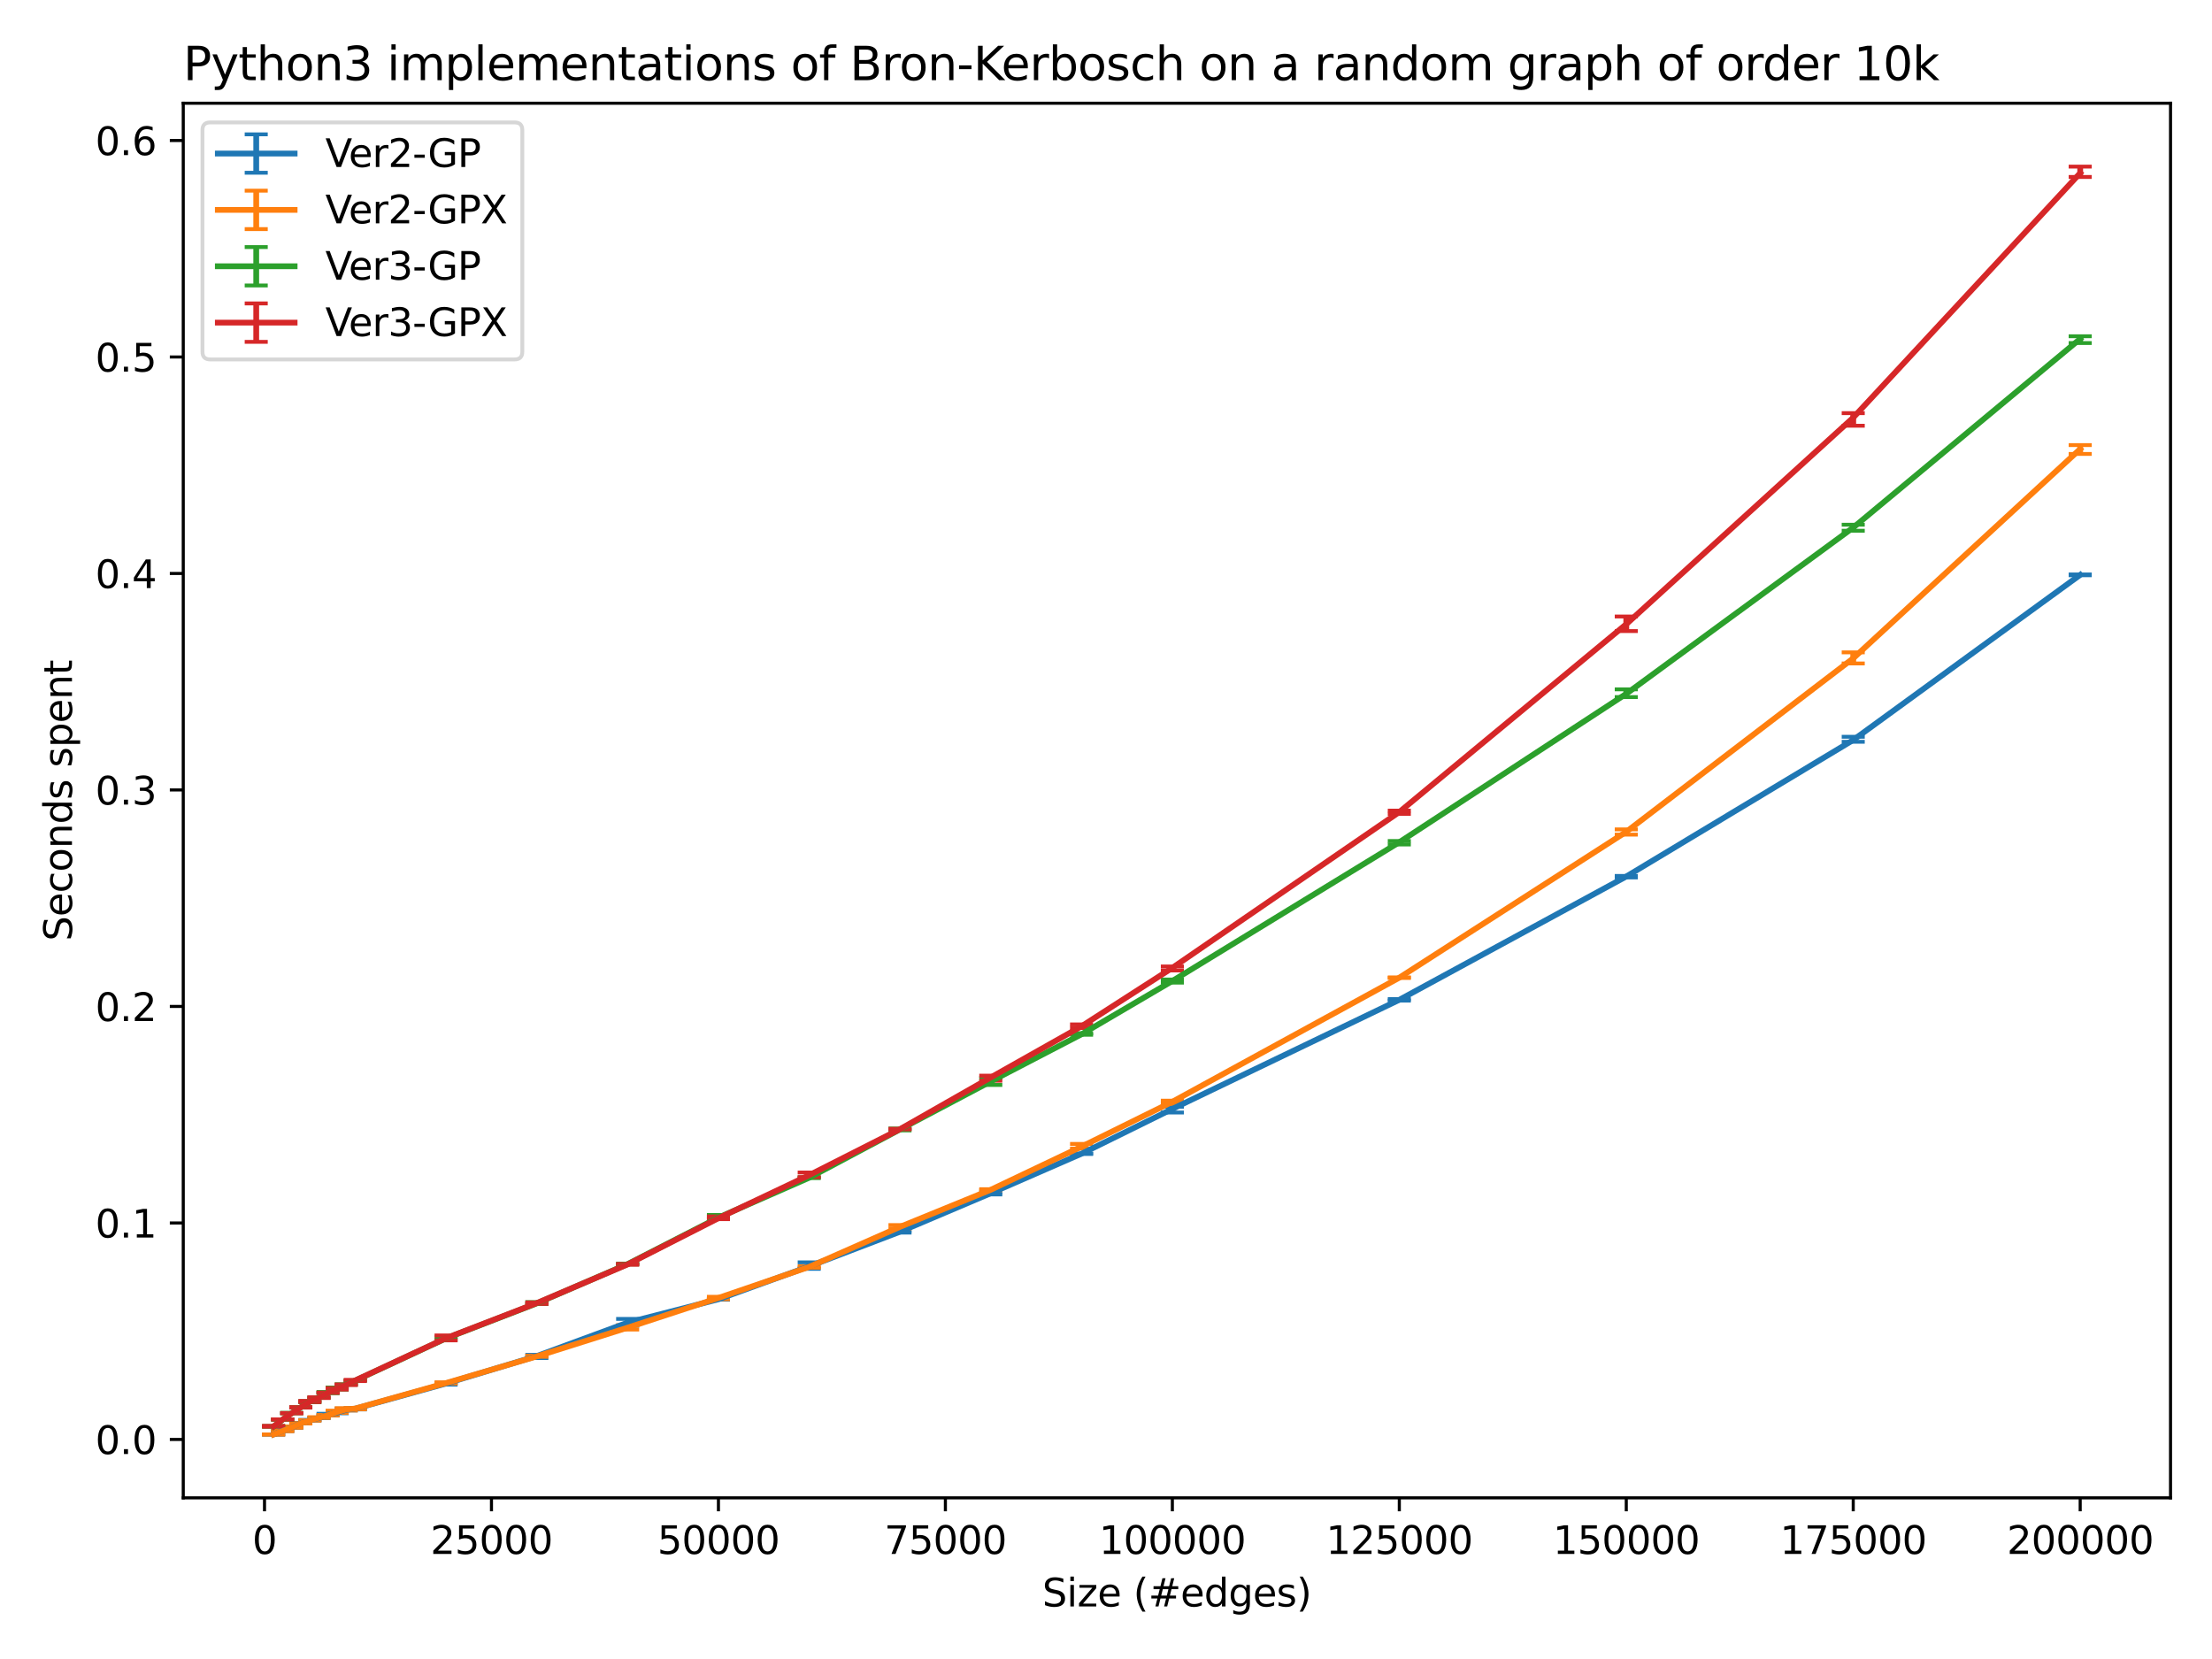 <?xml version="1.0" encoding="utf-8" standalone="no"?>
<!DOCTYPE svg PUBLIC "-//W3C//DTD SVG 1.1//EN"
  "http://www.w3.org/Graphics/SVG/1.1/DTD/svg11.dtd">
<svg xmlns:xlink="http://www.w3.org/1999/xlink" width="576pt" height="432pt" viewBox="0 0 576 432" xmlns="http://www.w3.org/2000/svg" version="1.1">
 <defs>
  <style type="text/css">*{stroke-linejoin: round; stroke-linecap: butt}</style>
 </defs>
 <g id="figure_1">
  <g id="patch_1">
   <path d="M 0 432 
L 576 432 
L 576 0 
L 0 0 
z
" style="fill: #ffffff"/>
  </g>
  <g id="axes_1">
   <g id="patch_2">
    <path d="M 47.72 390.04 
L 565.2 390.04 
L 565.2 26.88 
L 47.72 26.88 
z
" style="fill: #ffffff"/>
   </g>
   <g id="matplotlib.axis_1">
    <g id="xtick_1">
     <g id="line2d_1">
      <defs>
       <path id="m4fb5f12249" d="M 0 0 
L 0 3.5 
" style="stroke: #000000; stroke-width: 0.8"/>
      </defs>
      <g>
       <use xlink:href="#m4fb5f12249" x="68.878" y="390.04" style="stroke: #000000; stroke-width: 0.8"/>
      </g>
     </g>
     <g id="text_1">
      <!-- 0 -->
      <g transform="translate(65.697 404.638)scale(0.1 -0.1)">
       <defs>
        <path id="DejaVuSans-30" d="M 2034 4250 
Q 1547 4250 1301 3770 
Q 1056 3291 1056 2328 
Q 1056 1369 1301 889 
Q 1547 409 2034 409 
Q 2525 409 2770 889 
Q 3016 1369 3016 2328 
Q 3016 3291 2770 3770 
Q 2525 4250 2034 4250 
z
M 2034 4750 
Q 2819 4750 3233 4129 
Q 3647 3509 3647 2328 
Q 3647 1150 3233 529 
Q 2819 -91 2034 -91 
Q 1250 -91 836 529 
Q 422 1150 422 2328 
Q 422 3509 836 4129 
Q 1250 4750 2034 4750 
z
" transform="scale(0.016)"/>
       </defs>
       <use xlink:href="#DejaVuSans-30"/>
      </g>
     </g>
    </g>
    <g id="xtick_2">
     <g id="line2d_2">
      <g>
       <use xlink:href="#m4fb5f12249" x="127.978" y="390.04" style="stroke: #000000; stroke-width: 0.8"/>
      </g>
     </g>
     <g id="text_2">
      <!-- 25000 -->
      <g transform="translate(112.072 404.638)scale(0.1 -0.1)">
       <defs>
        <path id="DejaVuSans-32" d="M 1228 531 
L 3431 531 
L 3431 0 
L 469 0 
L 469 531 
Q 828 903 1448 1529 
Q 2069 2156 2228 2338 
Q 2531 2678 2651 2914 
Q 2772 3150 2772 3378 
Q 2772 3750 2511 3984 
Q 2250 4219 1831 4219 
Q 1534 4219 1204 4116 
Q 875 4013 500 3803 
L 500 4441 
Q 881 4594 1212 4672 
Q 1544 4750 1819 4750 
Q 2544 4750 2975 4387 
Q 3406 4025 3406 3419 
Q 3406 3131 3298 2873 
Q 3191 2616 2906 2266 
Q 2828 2175 2409 1742 
Q 1991 1309 1228 531 
z
" transform="scale(0.016)"/>
        <path id="DejaVuSans-35" d="M 691 4666 
L 3169 4666 
L 3169 4134 
L 1269 4134 
L 1269 2991 
Q 1406 3038 1543 3061 
Q 1681 3084 1819 3084 
Q 2600 3084 3056 2656 
Q 3513 2228 3513 1497 
Q 3513 744 3044 326 
Q 2575 -91 1722 -91 
Q 1428 -91 1123 -41 
Q 819 9 494 109 
L 494 744 
Q 775 591 1075 516 
Q 1375 441 1709 441 
Q 2250 441 2565 725 
Q 2881 1009 2881 1497 
Q 2881 1984 2565 2268 
Q 2250 2553 1709 2553 
Q 1456 2553 1204 2497 
Q 953 2441 691 2322 
L 691 4666 
z
" transform="scale(0.016)"/>
       </defs>
       <use xlink:href="#DejaVuSans-32"/>
       <use xlink:href="#DejaVuSans-35" x="63.623"/>
       <use xlink:href="#DejaVuSans-30" x="127.246"/>
       <use xlink:href="#DejaVuSans-30" x="190.869"/>
       <use xlink:href="#DejaVuSans-30" x="254.492"/>
      </g>
     </g>
    </g>
    <g id="xtick_3">
     <g id="line2d_3">
      <g>
       <use xlink:href="#m4fb5f12249" x="187.078" y="390.04" style="stroke: #000000; stroke-width: 0.8"/>
      </g>
     </g>
     <g id="text_3">
      <!-- 50000 -->
      <g transform="translate(171.172 404.638)scale(0.1 -0.1)">
       <use xlink:href="#DejaVuSans-35"/>
       <use xlink:href="#DejaVuSans-30" x="63.623"/>
       <use xlink:href="#DejaVuSans-30" x="127.246"/>
       <use xlink:href="#DejaVuSans-30" x="190.869"/>
       <use xlink:href="#DejaVuSans-30" x="254.492"/>
      </g>
     </g>
    </g>
    <g id="xtick_4">
     <g id="line2d_4">
      <g>
       <use xlink:href="#m4fb5f12249" x="246.178" y="390.04" style="stroke: #000000; stroke-width: 0.8"/>
      </g>
     </g>
     <g id="text_4">
      <!-- 75000 -->
      <g transform="translate(230.272 404.638)scale(0.1 -0.1)">
       <defs>
        <path id="DejaVuSans-37" d="M 525 4666 
L 3525 4666 
L 3525 4397 
L 1831 0 
L 1172 0 
L 2766 4134 
L 525 4134 
L 525 4666 
z
" transform="scale(0.016)"/>
       </defs>
       <use xlink:href="#DejaVuSans-37"/>
       <use xlink:href="#DejaVuSans-35" x="63.623"/>
       <use xlink:href="#DejaVuSans-30" x="127.246"/>
       <use xlink:href="#DejaVuSans-30" x="190.869"/>
       <use xlink:href="#DejaVuSans-30" x="254.492"/>
      </g>
     </g>
    </g>
    <g id="xtick_5">
     <g id="line2d_5">
      <g>
       <use xlink:href="#m4fb5f12249" x="305.278" y="390.04" style="stroke: #000000; stroke-width: 0.8"/>
      </g>
     </g>
     <g id="text_5">
      <!-- 100000 -->
      <g transform="translate(286.19 404.638)scale(0.1 -0.1)">
       <defs>
        <path id="DejaVuSans-31" d="M 794 531 
L 1825 531 
L 1825 4091 
L 703 3866 
L 703 4441 
L 1819 4666 
L 2450 4666 
L 2450 531 
L 3481 531 
L 3481 0 
L 794 0 
L 794 531 
z
" transform="scale(0.016)"/>
       </defs>
       <use xlink:href="#DejaVuSans-31"/>
       <use xlink:href="#DejaVuSans-30" x="63.623"/>
       <use xlink:href="#DejaVuSans-30" x="127.246"/>
       <use xlink:href="#DejaVuSans-30" x="190.869"/>
       <use xlink:href="#DejaVuSans-30" x="254.492"/>
       <use xlink:href="#DejaVuSans-30" x="318.115"/>
      </g>
     </g>
    </g>
    <g id="xtick_6">
     <g id="line2d_6">
      <g>
       <use xlink:href="#m4fb5f12249" x="364.378" y="390.04" style="stroke: #000000; stroke-width: 0.8"/>
      </g>
     </g>
     <g id="text_6">
      <!-- 125000 -->
      <g transform="translate(345.291 404.638)scale(0.1 -0.1)">
       <use xlink:href="#DejaVuSans-31"/>
       <use xlink:href="#DejaVuSans-32" x="63.623"/>
       <use xlink:href="#DejaVuSans-35" x="127.246"/>
       <use xlink:href="#DejaVuSans-30" x="190.869"/>
       <use xlink:href="#DejaVuSans-30" x="254.492"/>
       <use xlink:href="#DejaVuSans-30" x="318.115"/>
      </g>
     </g>
    </g>
    <g id="xtick_7">
     <g id="line2d_7">
      <g>
       <use xlink:href="#m4fb5f12249" x="423.478" y="390.04" style="stroke: #000000; stroke-width: 0.8"/>
      </g>
     </g>
     <g id="text_7">
      <!-- 150000 -->
      <g transform="translate(404.391 404.638)scale(0.1 -0.1)">
       <use xlink:href="#DejaVuSans-31"/>
       <use xlink:href="#DejaVuSans-35" x="63.623"/>
       <use xlink:href="#DejaVuSans-30" x="127.246"/>
       <use xlink:href="#DejaVuSans-30" x="190.869"/>
       <use xlink:href="#DejaVuSans-30" x="254.492"/>
       <use xlink:href="#DejaVuSans-30" x="318.115"/>
      </g>
     </g>
    </g>
    <g id="xtick_8">
     <g id="line2d_8">
      <g>
       <use xlink:href="#m4fb5f12249" x="482.578" y="390.04" style="stroke: #000000; stroke-width: 0.8"/>
      </g>
     </g>
     <g id="text_8">
      <!-- 175000 -->
      <g transform="translate(463.491 404.638)scale(0.1 -0.1)">
       <use xlink:href="#DejaVuSans-31"/>
       <use xlink:href="#DejaVuSans-37" x="63.623"/>
       <use xlink:href="#DejaVuSans-35" x="127.246"/>
       <use xlink:href="#DejaVuSans-30" x="190.869"/>
       <use xlink:href="#DejaVuSans-30" x="254.492"/>
       <use xlink:href="#DejaVuSans-30" x="318.115"/>
      </g>
     </g>
    </g>
    <g id="xtick_9">
     <g id="line2d_9">
      <g>
       <use xlink:href="#m4fb5f12249" x="541.678" y="390.04" style="stroke: #000000; stroke-width: 0.8"/>
      </g>
     </g>
     <g id="text_9">
      <!-- 200000 -->
      <g transform="translate(522.591 404.638)scale(0.1 -0.1)">
       <use xlink:href="#DejaVuSans-32"/>
       <use xlink:href="#DejaVuSans-30" x="63.623"/>
       <use xlink:href="#DejaVuSans-30" x="127.246"/>
       <use xlink:href="#DejaVuSans-30" x="190.869"/>
       <use xlink:href="#DejaVuSans-30" x="254.492"/>
       <use xlink:href="#DejaVuSans-30" x="318.115"/>
      </g>
     </g>
    </g>
    <g id="text_10">
     <!-- Size (#edges) -->
     <g transform="translate(271.409 418.317)scale(0.1 -0.1)">
      <defs>
       <path id="DejaVuSans-53" d="M 3425 4513 
L 3425 3897 
Q 3066 4069 2747 4153 
Q 2428 4238 2131 4238 
Q 1616 4238 1336 4038 
Q 1056 3838 1056 3469 
Q 1056 3159 1242 3001 
Q 1428 2844 1947 2747 
L 2328 2669 
Q 3034 2534 3370 2195 
Q 3706 1856 3706 1288 
Q 3706 609 3251 259 
Q 2797 -91 1919 -91 
Q 1588 -91 1214 -16 
Q 841 59 441 206 
L 441 856 
Q 825 641 1194 531 
Q 1563 422 1919 422 
Q 2459 422 2753 634 
Q 3047 847 3047 1241 
Q 3047 1584 2836 1778 
Q 2625 1972 2144 2069 
L 1759 2144 
Q 1053 2284 737 2584 
Q 422 2884 422 3419 
Q 422 4038 858 4394 
Q 1294 4750 2059 4750 
Q 2388 4750 2728 4690 
Q 3069 4631 3425 4513 
z
" transform="scale(0.016)"/>
       <path id="DejaVuSans-69" d="M 603 3500 
L 1178 3500 
L 1178 0 
L 603 0 
L 603 3500 
z
M 603 4863 
L 1178 4863 
L 1178 4134 
L 603 4134 
L 603 4863 
z
" transform="scale(0.016)"/>
       <path id="DejaVuSans-7a" d="M 353 3500 
L 3084 3500 
L 3084 2975 
L 922 459 
L 3084 459 
L 3084 0 
L 275 0 
L 275 525 
L 2438 3041 
L 353 3041 
L 353 3500 
z
" transform="scale(0.016)"/>
       <path id="DejaVuSans-65" d="M 3597 1894 
L 3597 1613 
L 953 1613 
Q 991 1019 1311 708 
Q 1631 397 2203 397 
Q 2534 397 2845 478 
Q 3156 559 3463 722 
L 3463 178 
Q 3153 47 2828 -22 
Q 2503 -91 2169 -91 
Q 1331 -91 842 396 
Q 353 884 353 1716 
Q 353 2575 817 3079 
Q 1281 3584 2069 3584 
Q 2775 3584 3186 3129 
Q 3597 2675 3597 1894 
z
M 3022 2063 
Q 3016 2534 2758 2815 
Q 2500 3097 2075 3097 
Q 1594 3097 1305 2825 
Q 1016 2553 972 2059 
L 3022 2063 
z
" transform="scale(0.016)"/>
       <path id="DejaVuSans-20" transform="scale(0.016)"/>
       <path id="DejaVuSans-28" d="M 1984 4856 
Q 1566 4138 1362 3434 
Q 1159 2731 1159 2009 
Q 1159 1288 1364 580 
Q 1569 -128 1984 -844 
L 1484 -844 
Q 1016 -109 783 600 
Q 550 1309 550 2009 
Q 550 2706 781 3412 
Q 1013 4119 1484 4856 
L 1984 4856 
z
" transform="scale(0.016)"/>
       <path id="DejaVuSans-23" d="M 3272 2816 
L 2363 2816 
L 2100 1772 
L 3016 1772 
L 3272 2816 
z
M 2803 4594 
L 2478 3297 
L 3391 3297 
L 3719 4594 
L 4219 4594 
L 3897 3297 
L 4872 3297 
L 4872 2816 
L 3775 2816 
L 3519 1772 
L 4513 1772 
L 4513 1294 
L 3397 1294 
L 3072 0 
L 2572 0 
L 2894 1294 
L 1978 1294 
L 1656 0 
L 1153 0 
L 1478 1294 
L 494 1294 
L 494 1772 
L 1594 1772 
L 1856 2816 
L 850 2816 
L 850 3297 
L 1978 3297 
L 2297 4594 
L 2803 4594 
z
" transform="scale(0.016)"/>
       <path id="DejaVuSans-64" d="M 2906 2969 
L 2906 4863 
L 3481 4863 
L 3481 0 
L 2906 0 
L 2906 525 
Q 2725 213 2448 61 
Q 2172 -91 1784 -91 
Q 1150 -91 751 415 
Q 353 922 353 1747 
Q 353 2572 751 3078 
Q 1150 3584 1784 3584 
Q 2172 3584 2448 3432 
Q 2725 3281 2906 2969 
z
M 947 1747 
Q 947 1113 1208 752 
Q 1469 391 1925 391 
Q 2381 391 2643 752 
Q 2906 1113 2906 1747 
Q 2906 2381 2643 2742 
Q 2381 3103 1925 3103 
Q 1469 3103 1208 2742 
Q 947 2381 947 1747 
z
" transform="scale(0.016)"/>
       <path id="DejaVuSans-67" d="M 2906 1791 
Q 2906 2416 2648 2759 
Q 2391 3103 1925 3103 
Q 1463 3103 1205 2759 
Q 947 2416 947 1791 
Q 947 1169 1205 825 
Q 1463 481 1925 481 
Q 2391 481 2648 825 
Q 2906 1169 2906 1791 
z
M 3481 434 
Q 3481 -459 3084 -895 
Q 2688 -1331 1869 -1331 
Q 1566 -1331 1297 -1286 
Q 1028 -1241 775 -1147 
L 775 -588 
Q 1028 -725 1275 -790 
Q 1522 -856 1778 -856 
Q 2344 -856 2625 -561 
Q 2906 -266 2906 331 
L 2906 616 
Q 2728 306 2450 153 
Q 2172 0 1784 0 
Q 1141 0 747 490 
Q 353 981 353 1791 
Q 353 2603 747 3093 
Q 1141 3584 1784 3584 
Q 2172 3584 2450 3431 
Q 2728 3278 2906 2969 
L 2906 3500 
L 3481 3500 
L 3481 434 
z
" transform="scale(0.016)"/>
       <path id="DejaVuSans-73" d="M 2834 3397 
L 2834 2853 
Q 2591 2978 2328 3040 
Q 2066 3103 1784 3103 
Q 1356 3103 1142 2972 
Q 928 2841 928 2578 
Q 928 2378 1081 2264 
Q 1234 2150 1697 2047 
L 1894 2003 
Q 2506 1872 2764 1633 
Q 3022 1394 3022 966 
Q 3022 478 2636 193 
Q 2250 -91 1575 -91 
Q 1294 -91 989 -36 
Q 684 19 347 128 
L 347 722 
Q 666 556 975 473 
Q 1284 391 1588 391 
Q 1994 391 2212 530 
Q 2431 669 2431 922 
Q 2431 1156 2273 1281 
Q 2116 1406 1581 1522 
L 1381 1569 
Q 847 1681 609 1914 
Q 372 2147 372 2553 
Q 372 3047 722 3315 
Q 1072 3584 1716 3584 
Q 2034 3584 2315 3537 
Q 2597 3491 2834 3397 
z
" transform="scale(0.016)"/>
       <path id="DejaVuSans-29" d="M 513 4856 
L 1013 4856 
Q 1481 4119 1714 3412 
Q 1947 2706 1947 2009 
Q 1947 1309 1714 600 
Q 1481 -109 1013 -844 
L 513 -844 
Q 928 -128 1133 580 
Q 1338 1288 1338 2009 
Q 1338 2731 1133 3434 
Q 928 4138 513 4856 
z
" transform="scale(0.016)"/>
      </defs>
      <use xlink:href="#DejaVuSans-53"/>
      <use xlink:href="#DejaVuSans-69" x="63.477"/>
      <use xlink:href="#DejaVuSans-7a" x="91.26"/>
      <use xlink:href="#DejaVuSans-65" x="143.75"/>
      <use xlink:href="#DejaVuSans-20" x="205.273"/>
      <use xlink:href="#DejaVuSans-28" x="237.061"/>
      <use xlink:href="#DejaVuSans-23" x="276.074"/>
      <use xlink:href="#DejaVuSans-65" x="359.863"/>
      <use xlink:href="#DejaVuSans-64" x="421.387"/>
      <use xlink:href="#DejaVuSans-67" x="484.863"/>
      <use xlink:href="#DejaVuSans-65" x="548.34"/>
      <use xlink:href="#DejaVuSans-73" x="609.863"/>
      <use xlink:href="#DejaVuSans-29" x="661.963"/>
     </g>
    </g>
   </g>
   <g id="matplotlib.axis_2">
    <g id="ytick_1">
     <g id="line2d_10">
      <defs>
       <path id="m66b3f57e4b" d="M 0 0 
L -3.5 0 
" style="stroke: #000000; stroke-width: 0.8"/>
      </defs>
      <g>
       <use xlink:href="#m66b3f57e4b" x="47.72" y="374.825" style="stroke: #000000; stroke-width: 0.8"/>
      </g>
     </g>
     <g id="text_11">
      <!-- 0.0 -->
      <g transform="translate(24.817 378.624)scale(0.1 -0.1)">
       <defs>
        <path id="DejaVuSans-2e" d="M 684 794 
L 1344 794 
L 1344 0 
L 684 0 
L 684 794 
z
" transform="scale(0.016)"/>
       </defs>
       <use xlink:href="#DejaVuSans-30"/>
       <use xlink:href="#DejaVuSans-2e" x="63.623"/>
       <use xlink:href="#DejaVuSans-30" x="95.41"/>
      </g>
     </g>
    </g>
    <g id="ytick_2">
     <g id="line2d_11">
      <g>
       <use xlink:href="#m66b3f57e4b" x="47.72" y="318.452" style="stroke: #000000; stroke-width: 0.8"/>
      </g>
     </g>
     <g id="text_12">
      <!-- 0.1 -->
      <g transform="translate(24.817 322.251)scale(0.1 -0.1)">
       <use xlink:href="#DejaVuSans-30"/>
       <use xlink:href="#DejaVuSans-2e" x="63.623"/>
       <use xlink:href="#DejaVuSans-31" x="95.41"/>
      </g>
     </g>
    </g>
    <g id="ytick_3">
     <g id="line2d_12">
      <g>
       <use xlink:href="#m66b3f57e4b" x="47.72" y="262.079" style="stroke: #000000; stroke-width: 0.8"/>
      </g>
     </g>
     <g id="text_13">
      <!-- 0.2 -->
      <g transform="translate(24.817 265.879)scale(0.1 -0.1)">
       <use xlink:href="#DejaVuSans-30"/>
       <use xlink:href="#DejaVuSans-2e" x="63.623"/>
       <use xlink:href="#DejaVuSans-32" x="95.41"/>
      </g>
     </g>
    </g>
    <g id="ytick_4">
     <g id="line2d_13">
      <g>
       <use xlink:href="#m66b3f57e4b" x="47.72" y="205.706" style="stroke: #000000; stroke-width: 0.8"/>
      </g>
     </g>
     <g id="text_14">
      <!-- 0.3 -->
      <g transform="translate(24.817 209.506)scale(0.1 -0.1)">
       <defs>
        <path id="DejaVuSans-33" d="M 2597 2516 
Q 3050 2419 3304 2112 
Q 3559 1806 3559 1356 
Q 3559 666 3084 287 
Q 2609 -91 1734 -91 
Q 1441 -91 1130 -33 
Q 819 25 488 141 
L 488 750 
Q 750 597 1062 519 
Q 1375 441 1716 441 
Q 2309 441 2620 675 
Q 2931 909 2931 1356 
Q 2931 1769 2642 2001 
Q 2353 2234 1838 2234 
L 1294 2234 
L 1294 2753 
L 1863 2753 
Q 2328 2753 2575 2939 
Q 2822 3125 2822 3475 
Q 2822 3834 2567 4026 
Q 2313 4219 1838 4219 
Q 1578 4219 1281 4162 
Q 984 4106 628 3988 
L 628 4550 
Q 988 4650 1302 4700 
Q 1616 4750 1894 4750 
Q 2613 4750 3031 4423 
Q 3450 4097 3450 3541 
Q 3450 3153 3228 2886 
Q 3006 2619 2597 2516 
z
" transform="scale(0.016)"/>
       </defs>
       <use xlink:href="#DejaVuSans-30"/>
       <use xlink:href="#DejaVuSans-2e" x="63.623"/>
       <use xlink:href="#DejaVuSans-33" x="95.41"/>
      </g>
     </g>
    </g>
    <g id="ytick_5">
     <g id="line2d_14">
      <g>
       <use xlink:href="#m66b3f57e4b" x="47.72" y="149.334" style="stroke: #000000; stroke-width: 0.8"/>
      </g>
     </g>
     <g id="text_15">
      <!-- 0.4 -->
      <g transform="translate(24.817 153.133)scale(0.1 -0.1)">
       <defs>
        <path id="DejaVuSans-34" d="M 2419 4116 
L 825 1625 
L 2419 1625 
L 2419 4116 
z
M 2253 4666 
L 3047 4666 
L 3047 1625 
L 3713 1625 
L 3713 1100 
L 3047 1100 
L 3047 0 
L 2419 0 
L 2419 1100 
L 313 1100 
L 313 1709 
L 2253 4666 
z
" transform="scale(0.016)"/>
       </defs>
       <use xlink:href="#DejaVuSans-30"/>
       <use xlink:href="#DejaVuSans-2e" x="63.623"/>
       <use xlink:href="#DejaVuSans-34" x="95.41"/>
      </g>
     </g>
    </g>
    <g id="ytick_6">
     <g id="line2d_15">
      <g>
       <use xlink:href="#m66b3f57e4b" x="47.72" y="92.961" style="stroke: #000000; stroke-width: 0.8"/>
      </g>
     </g>
     <g id="text_16">
      <!-- 0.5 -->
      <g transform="translate(24.817 96.76)scale(0.1 -0.1)">
       <use xlink:href="#DejaVuSans-30"/>
       <use xlink:href="#DejaVuSans-2e" x="63.623"/>
       <use xlink:href="#DejaVuSans-35" x="95.41"/>
      </g>
     </g>
    </g>
    <g id="ytick_7">
     <g id="line2d_16">
      <g>
       <use xlink:href="#m66b3f57e4b" x="47.72" y="36.588" style="stroke: #000000; stroke-width: 0.8"/>
      </g>
     </g>
     <g id="text_17">
      <!-- 0.6 -->
      <g transform="translate(24.817 40.387)scale(0.1 -0.1)">
       <defs>
        <path id="DejaVuSans-36" d="M 2113 2584 
Q 1688 2584 1439 2293 
Q 1191 2003 1191 1497 
Q 1191 994 1439 701 
Q 1688 409 2113 409 
Q 2538 409 2786 701 
Q 3034 994 3034 1497 
Q 3034 2003 2786 2293 
Q 2538 2584 2113 2584 
z
M 3366 4563 
L 3366 3988 
Q 3128 4100 2886 4159 
Q 2644 4219 2406 4219 
Q 1781 4219 1451 3797 
Q 1122 3375 1075 2522 
Q 1259 2794 1537 2939 
Q 1816 3084 2150 3084 
Q 2853 3084 3261 2657 
Q 3669 2231 3669 1497 
Q 3669 778 3244 343 
Q 2819 -91 2113 -91 
Q 1303 -91 875 529 
Q 447 1150 447 2328 
Q 447 3434 972 4092 
Q 1497 4750 2381 4750 
Q 2619 4750 2861 4703 
Q 3103 4656 3366 4563 
z
" transform="scale(0.016)"/>
       </defs>
       <use xlink:href="#DejaVuSans-30"/>
       <use xlink:href="#DejaVuSans-2e" x="63.623"/>
       <use xlink:href="#DejaVuSans-36" x="95.41"/>
      </g>
     </g>
    </g>
    <g id="text_18">
     <!-- Seconds spent -->
     <g transform="translate(18.737 245.04)rotate(-90)scale(0.1 -0.1)">
      <defs>
       <path id="DejaVuSans-63" d="M 3122 3366 
L 3122 2828 
Q 2878 2963 2633 3030 
Q 2388 3097 2138 3097 
Q 1578 3097 1268 2742 
Q 959 2388 959 1747 
Q 959 1106 1268 751 
Q 1578 397 2138 397 
Q 2388 397 2633 464 
Q 2878 531 3122 666 
L 3122 134 
Q 2881 22 2623 -34 
Q 2366 -91 2075 -91 
Q 1284 -91 818 406 
Q 353 903 353 1747 
Q 353 2603 823 3093 
Q 1294 3584 2113 3584 
Q 2378 3584 2631 3529 
Q 2884 3475 3122 3366 
z
" transform="scale(0.016)"/>
       <path id="DejaVuSans-6f" d="M 1959 3097 
Q 1497 3097 1228 2736 
Q 959 2375 959 1747 
Q 959 1119 1226 758 
Q 1494 397 1959 397 
Q 2419 397 2687 759 
Q 2956 1122 2956 1747 
Q 2956 2369 2687 2733 
Q 2419 3097 1959 3097 
z
M 1959 3584 
Q 2709 3584 3137 3096 
Q 3566 2609 3566 1747 
Q 3566 888 3137 398 
Q 2709 -91 1959 -91 
Q 1206 -91 779 398 
Q 353 888 353 1747 
Q 353 2609 779 3096 
Q 1206 3584 1959 3584 
z
" transform="scale(0.016)"/>
       <path id="DejaVuSans-6e" d="M 3513 2113 
L 3513 0 
L 2938 0 
L 2938 2094 
Q 2938 2591 2744 2837 
Q 2550 3084 2163 3084 
Q 1697 3084 1428 2787 
Q 1159 2491 1159 1978 
L 1159 0 
L 581 0 
L 581 3500 
L 1159 3500 
L 1159 2956 
Q 1366 3272 1645 3428 
Q 1925 3584 2291 3584 
Q 2894 3584 3203 3211 
Q 3513 2838 3513 2113 
z
" transform="scale(0.016)"/>
       <path id="DejaVuSans-70" d="M 1159 525 
L 1159 -1331 
L 581 -1331 
L 581 3500 
L 1159 3500 
L 1159 2969 
Q 1341 3281 1617 3432 
Q 1894 3584 2278 3584 
Q 2916 3584 3314 3078 
Q 3713 2572 3713 1747 
Q 3713 922 3314 415 
Q 2916 -91 2278 -91 
Q 1894 -91 1617 61 
Q 1341 213 1159 525 
z
M 3116 1747 
Q 3116 2381 2855 2742 
Q 2594 3103 2138 3103 
Q 1681 3103 1420 2742 
Q 1159 2381 1159 1747 
Q 1159 1113 1420 752 
Q 1681 391 2138 391 
Q 2594 391 2855 752 
Q 3116 1113 3116 1747 
z
" transform="scale(0.016)"/>
       <path id="DejaVuSans-74" d="M 1172 4494 
L 1172 3500 
L 2356 3500 
L 2356 3053 
L 1172 3053 
L 1172 1153 
Q 1172 725 1289 603 
Q 1406 481 1766 481 
L 2356 481 
L 2356 0 
L 1766 0 
Q 1100 0 847 248 
Q 594 497 594 1153 
L 594 3053 
L 172 3053 
L 172 3500 
L 594 3500 
L 594 4494 
L 1172 4494 
z
" transform="scale(0.016)"/>
      </defs>
      <use xlink:href="#DejaVuSans-53"/>
      <use xlink:href="#DejaVuSans-65" x="63.477"/>
      <use xlink:href="#DejaVuSans-63" x="125"/>
      <use xlink:href="#DejaVuSans-6f" x="179.98"/>
      <use xlink:href="#DejaVuSans-6e" x="241.162"/>
      <use xlink:href="#DejaVuSans-64" x="304.541"/>
      <use xlink:href="#DejaVuSans-73" x="368.018"/>
      <use xlink:href="#DejaVuSans-20" x="420.117"/>
      <use xlink:href="#DejaVuSans-73" x="451.904"/>
      <use xlink:href="#DejaVuSans-70" x="504.004"/>
      <use xlink:href="#DejaVuSans-65" x="567.48"/>
      <use xlink:href="#DejaVuSans-6e" x="629.004"/>
      <use xlink:href="#DejaVuSans-74" x="692.383"/>
     </g>
    </g>
   </g>
   <g id="LineCollection_1">
    <path d="M 71.242 373.527 
L 71.242 373.524 
" clip-path="url(#p1bb5a40942)" style="fill: none; stroke: #1f77b4; stroke-width: 1.5"/>
    <path d="M 73.606 372.628 
L 73.606 372.577 
" clip-path="url(#p1bb5a40942)" style="fill: none; stroke: #1f77b4; stroke-width: 1.5"/>
    <path d="M 75.97 371.792 
L 75.97 371.448 
" clip-path="url(#p1bb5a40942)" style="fill: none; stroke: #1f77b4; stroke-width: 1.5"/>
    <path d="M 78.334 370.614 
L 78.334 370.54 
" clip-path="url(#p1bb5a40942)" style="fill: none; stroke: #1f77b4; stroke-width: 1.5"/>
    <path d="M 80.698 369.923 
L 80.698 369.736 
" clip-path="url(#p1bb5a40942)" style="fill: none; stroke: #1f77b4; stroke-width: 1.5"/>
    <path d="M 83.062 369.254 
L 83.062 369.205 
" clip-path="url(#p1bb5a40942)" style="fill: none; stroke: #1f77b4; stroke-width: 1.5"/>
    <path d="M 85.426 368.571 
L 85.426 368.138 
" clip-path="url(#p1bb5a40942)" style="fill: none; stroke: #1f77b4; stroke-width: 1.5"/>
    <path d="M 87.79 368.013 
L 87.79 367.761 
" clip-path="url(#p1bb5a40942)" style="fill: none; stroke: #1f77b4; stroke-width: 1.5"/>
    <path d="M 90.154 367.285 
L 90.154 366.803 
" clip-path="url(#p1bb5a40942)" style="fill: none; stroke: #1f77b4; stroke-width: 1.5"/>
    <path d="M 92.518 367.023 
L 92.518 366.683 
" clip-path="url(#p1bb5a40942)" style="fill: none; stroke: #1f77b4; stroke-width: 1.5"/>
    <path d="M 116.158 360.555 
L 116.158 360.1 
" clip-path="url(#p1bb5a40942)" style="fill: none; stroke: #1f77b4; stroke-width: 1.5"/>
    <path d="M 139.798 353.619 
L 139.798 352.8 
" clip-path="url(#p1bb5a40942)" style="fill: none; stroke: #1f77b4; stroke-width: 1.5"/>
    <path d="M 163.438 345.226 
L 163.438 343.442 
" clip-path="url(#p1bb5a40942)" style="fill: none; stroke: #1f77b4; stroke-width: 1.5"/>
    <path d="M 187.078 338.429 
L 187.078 338.216 
" clip-path="url(#p1bb5a40942)" style="fill: none; stroke: #1f77b4; stroke-width: 1.5"/>
    <path d="M 210.718 330.397 
L 210.718 328.709 
" clip-path="url(#p1bb5a40942)" style="fill: none; stroke: #1f77b4; stroke-width: 1.5"/>
    <path d="M 234.358 320.965 
L 234.358 320.52 
" clip-path="url(#p1bb5a40942)" style="fill: none; stroke: #1f77b4; stroke-width: 1.5"/>
    <path d="M 257.998 311.032 
L 257.998 310.52 
" clip-path="url(#p1bb5a40942)" style="fill: none; stroke: #1f77b4; stroke-width: 1.5"/>
    <path d="M 281.638 300.501 
L 281.638 300.353 
" clip-path="url(#p1bb5a40942)" style="fill: none; stroke: #1f77b4; stroke-width: 1.5"/>
    <path d="M 305.278 289.696 
L 305.278 288.197 
" clip-path="url(#p1bb5a40942)" style="fill: none; stroke: #1f77b4; stroke-width: 1.5"/>
    <path d="M 364.378 260.553 
L 364.378 260.158 
" clip-path="url(#p1bb5a40942)" style="fill: none; stroke: #1f77b4; stroke-width: 1.5"/>
    <path d="M 423.478 228.485 
L 423.478 228.086 
" clip-path="url(#p1bb5a40942)" style="fill: none; stroke: #1f77b4; stroke-width: 1.5"/>
    <path d="M 482.578 193.159 
L 482.578 191.854 
" clip-path="url(#p1bb5a40942)" style="fill: none; stroke: #1f77b4; stroke-width: 1.5"/>
    <path d="M 541.678 149.796 
L 541.678 149.578 
" clip-path="url(#p1bb5a40942)" style="fill: none; stroke: #1f77b4; stroke-width: 1.5"/>
   </g>
   <g id="line2d_17">
    <defs>
     <path id="m56b66ddf26" d="M 3 0 
L -3 -0 
" style="stroke: #1f77b4"/>
    </defs>
    <g clip-path="url(#p1bb5a40942)">
     <use xlink:href="#m56b66ddf26" x="71.242" y="373.527" style="fill: #1f77b4; stroke: #1f77b4"/>
     <use xlink:href="#m56b66ddf26" x="73.606" y="372.628" style="fill: #1f77b4; stroke: #1f77b4"/>
     <use xlink:href="#m56b66ddf26" x="75.97" y="371.792" style="fill: #1f77b4; stroke: #1f77b4"/>
     <use xlink:href="#m56b66ddf26" x="78.334" y="370.614" style="fill: #1f77b4; stroke: #1f77b4"/>
     <use xlink:href="#m56b66ddf26" x="80.698" y="369.923" style="fill: #1f77b4; stroke: #1f77b4"/>
     <use xlink:href="#m56b66ddf26" x="83.062" y="369.254" style="fill: #1f77b4; stroke: #1f77b4"/>
     <use xlink:href="#m56b66ddf26" x="85.426" y="368.571" style="fill: #1f77b4; stroke: #1f77b4"/>
     <use xlink:href="#m56b66ddf26" x="87.79" y="368.013" style="fill: #1f77b4; stroke: #1f77b4"/>
     <use xlink:href="#m56b66ddf26" x="90.154" y="367.285" style="fill: #1f77b4; stroke: #1f77b4"/>
     <use xlink:href="#m56b66ddf26" x="92.518" y="367.023" style="fill: #1f77b4; stroke: #1f77b4"/>
     <use xlink:href="#m56b66ddf26" x="116.158" y="360.555" style="fill: #1f77b4; stroke: #1f77b4"/>
     <use xlink:href="#m56b66ddf26" x="139.798" y="353.619" style="fill: #1f77b4; stroke: #1f77b4"/>
     <use xlink:href="#m56b66ddf26" x="163.438" y="345.226" style="fill: #1f77b4; stroke: #1f77b4"/>
     <use xlink:href="#m56b66ddf26" x="187.078" y="338.429" style="fill: #1f77b4; stroke: #1f77b4"/>
     <use xlink:href="#m56b66ddf26" x="210.718" y="330.397" style="fill: #1f77b4; stroke: #1f77b4"/>
     <use xlink:href="#m56b66ddf26" x="234.358" y="320.965" style="fill: #1f77b4; stroke: #1f77b4"/>
     <use xlink:href="#m56b66ddf26" x="257.998" y="311.032" style="fill: #1f77b4; stroke: #1f77b4"/>
     <use xlink:href="#m56b66ddf26" x="281.638" y="300.501" style="fill: #1f77b4; stroke: #1f77b4"/>
     <use xlink:href="#m56b66ddf26" x="305.278" y="289.696" style="fill: #1f77b4; stroke: #1f77b4"/>
     <use xlink:href="#m56b66ddf26" x="364.378" y="260.553" style="fill: #1f77b4; stroke: #1f77b4"/>
     <use xlink:href="#m56b66ddf26" x="423.478" y="228.485" style="fill: #1f77b4; stroke: #1f77b4"/>
     <use xlink:href="#m56b66ddf26" x="482.578" y="193.159" style="fill: #1f77b4; stroke: #1f77b4"/>
     <use xlink:href="#m56b66ddf26" x="541.678" y="149.796" style="fill: #1f77b4; stroke: #1f77b4"/>
    </g>
   </g>
   <g id="line2d_18">
    <g clip-path="url(#p1bb5a40942)">
     <use xlink:href="#m56b66ddf26" x="71.242" y="373.524" style="fill: #1f77b4; stroke: #1f77b4"/>
     <use xlink:href="#m56b66ddf26" x="73.606" y="372.577" style="fill: #1f77b4; stroke: #1f77b4"/>
     <use xlink:href="#m56b66ddf26" x="75.97" y="371.448" style="fill: #1f77b4; stroke: #1f77b4"/>
     <use xlink:href="#m56b66ddf26" x="78.334" y="370.54" style="fill: #1f77b4; stroke: #1f77b4"/>
     <use xlink:href="#m56b66ddf26" x="80.698" y="369.736" style="fill: #1f77b4; stroke: #1f77b4"/>
     <use xlink:href="#m56b66ddf26" x="83.062" y="369.205" style="fill: #1f77b4; stroke: #1f77b4"/>
     <use xlink:href="#m56b66ddf26" x="85.426" y="368.138" style="fill: #1f77b4; stroke: #1f77b4"/>
     <use xlink:href="#m56b66ddf26" x="87.79" y="367.761" style="fill: #1f77b4; stroke: #1f77b4"/>
     <use xlink:href="#m56b66ddf26" x="90.154" y="366.803" style="fill: #1f77b4; stroke: #1f77b4"/>
     <use xlink:href="#m56b66ddf26" x="92.518" y="366.683" style="fill: #1f77b4; stroke: #1f77b4"/>
     <use xlink:href="#m56b66ddf26" x="116.158" y="360.1" style="fill: #1f77b4; stroke: #1f77b4"/>
     <use xlink:href="#m56b66ddf26" x="139.798" y="352.8" style="fill: #1f77b4; stroke: #1f77b4"/>
     <use xlink:href="#m56b66ddf26" x="163.438" y="343.442" style="fill: #1f77b4; stroke: #1f77b4"/>
     <use xlink:href="#m56b66ddf26" x="187.078" y="338.216" style="fill: #1f77b4; stroke: #1f77b4"/>
     <use xlink:href="#m56b66ddf26" x="210.718" y="328.709" style="fill: #1f77b4; stroke: #1f77b4"/>
     <use xlink:href="#m56b66ddf26" x="234.358" y="320.52" style="fill: #1f77b4; stroke: #1f77b4"/>
     <use xlink:href="#m56b66ddf26" x="257.998" y="310.52" style="fill: #1f77b4; stroke: #1f77b4"/>
     <use xlink:href="#m56b66ddf26" x="281.638" y="300.353" style="fill: #1f77b4; stroke: #1f77b4"/>
     <use xlink:href="#m56b66ddf26" x="305.278" y="288.197" style="fill: #1f77b4; stroke: #1f77b4"/>
     <use xlink:href="#m56b66ddf26" x="364.378" y="260.158" style="fill: #1f77b4; stroke: #1f77b4"/>
     <use xlink:href="#m56b66ddf26" x="423.478" y="228.086" style="fill: #1f77b4; stroke: #1f77b4"/>
     <use xlink:href="#m56b66ddf26" x="482.578" y="191.854" style="fill: #1f77b4; stroke: #1f77b4"/>
     <use xlink:href="#m56b66ddf26" x="541.678" y="149.578" style="fill: #1f77b4; stroke: #1f77b4"/>
    </g>
   </g>
   <g id="LineCollection_2">
    <path d="M 71.242 373.533 
L 71.242 373.523 
" clip-path="url(#p1bb5a40942)" style="fill: none; stroke: #ff7f0e; stroke-width: 1.5"/>
    <path d="M 73.606 372.635 
L 73.606 372.622 
" clip-path="url(#p1bb5a40942)" style="fill: none; stroke: #ff7f0e; stroke-width: 1.5"/>
    <path d="M 75.97 371.787 
L 75.97 371.449 
" clip-path="url(#p1bb5a40942)" style="fill: none; stroke: #ff7f0e; stroke-width: 1.5"/>
    <path d="M 78.334 370.64 
L 78.334 370.622 
" clip-path="url(#p1bb5a40942)" style="fill: none; stroke: #ff7f0e; stroke-width: 1.5"/>
    <path d="M 80.698 369.903 
L 80.698 369.83 
" clip-path="url(#p1bb5a40942)" style="fill: none; stroke: #ff7f0e; stroke-width: 1.5"/>
    <path d="M 83.062 369.235 
L 83.062 369.029 
" clip-path="url(#p1bb5a40942)" style="fill: none; stroke: #ff7f0e; stroke-width: 1.5"/>
    <path d="M 85.426 368.54 
L 85.426 368.482 
" clip-path="url(#p1bb5a40942)" style="fill: none; stroke: #ff7f0e; stroke-width: 1.5"/>
    <path d="M 87.79 367.888 
L 87.79 367.327 
" clip-path="url(#p1bb5a40942)" style="fill: none; stroke: #ff7f0e; stroke-width: 1.5"/>
    <path d="M 90.154 367.293 
L 90.154 366.689 
" clip-path="url(#p1bb5a40942)" style="fill: none; stroke: #ff7f0e; stroke-width: 1.5"/>
    <path d="M 92.518 366.982 
L 92.518 366.66 
" clip-path="url(#p1bb5a40942)" style="fill: none; stroke: #ff7f0e; stroke-width: 1.5"/>
    <path d="M 116.158 360.256 
L 116.158 359.954 
" clip-path="url(#p1bb5a40942)" style="fill: none; stroke: #ff7f0e; stroke-width: 1.5"/>
    <path d="M 139.798 353.307 
L 139.798 353.01 
" clip-path="url(#p1bb5a40942)" style="fill: none; stroke: #ff7f0e; stroke-width: 1.5"/>
    <path d="M 163.438 346.208 
L 163.438 345.067 
" clip-path="url(#p1bb5a40942)" style="fill: none; stroke: #ff7f0e; stroke-width: 1.5"/>
    <path d="M 187.078 338.303 
L 187.078 337.685 
" clip-path="url(#p1bb5a40942)" style="fill: none; stroke: #ff7f0e; stroke-width: 1.5"/>
    <path d="M 210.718 330.114 
L 210.718 329.741 
" clip-path="url(#p1bb5a40942)" style="fill: none; stroke: #ff7f0e; stroke-width: 1.5"/>
    <path d="M 234.358 319.923 
L 234.358 319.005 
" clip-path="url(#p1bb5a40942)" style="fill: none; stroke: #ff7f0e; stroke-width: 1.5"/>
    <path d="M 257.998 309.908 
L 257.998 309.663 
" clip-path="url(#p1bb5a40942)" style="fill: none; stroke: #ff7f0e; stroke-width: 1.5"/>
    <path d="M 281.638 299.079 
L 281.638 297.865 
" clip-path="url(#p1bb5a40942)" style="fill: none; stroke: #ff7f0e; stroke-width: 1.5"/>
    <path d="M 305.278 287.433 
L 305.278 286.618 
" clip-path="url(#p1bb5a40942)" style="fill: none; stroke: #ff7f0e; stroke-width: 1.5"/>
    <path d="M 364.378 254.655 
L 364.378 254.506 
" clip-path="url(#p1bb5a40942)" style="fill: none; stroke: #ff7f0e; stroke-width: 1.5"/>
    <path d="M 423.478 217.337 
L 423.478 215.966 
" clip-path="url(#p1bb5a40942)" style="fill: none; stroke: #ff7f0e; stroke-width: 1.5"/>
    <path d="M 482.578 172.767 
L 482.578 169.872 
" clip-path="url(#p1bb5a40942)" style="fill: none; stroke: #ff7f0e; stroke-width: 1.5"/>
    <path d="M 541.678 118.207 
L 541.678 115.898 
" clip-path="url(#p1bb5a40942)" style="fill: none; stroke: #ff7f0e; stroke-width: 1.5"/>
   </g>
   <g id="line2d_19">
    <defs>
     <path id="m9d40c0744d" d="M 3 0 
L -3 -0 
" style="stroke: #ff7f0e"/>
    </defs>
    <g clip-path="url(#p1bb5a40942)">
     <use xlink:href="#m9d40c0744d" x="71.242" y="373.533" style="fill: #ff7f0e; stroke: #ff7f0e"/>
     <use xlink:href="#m9d40c0744d" x="73.606" y="372.635" style="fill: #ff7f0e; stroke: #ff7f0e"/>
     <use xlink:href="#m9d40c0744d" x="75.97" y="371.787" style="fill: #ff7f0e; stroke: #ff7f0e"/>
     <use xlink:href="#m9d40c0744d" x="78.334" y="370.64" style="fill: #ff7f0e; stroke: #ff7f0e"/>
     <use xlink:href="#m9d40c0744d" x="80.698" y="369.903" style="fill: #ff7f0e; stroke: #ff7f0e"/>
     <use xlink:href="#m9d40c0744d" x="83.062" y="369.235" style="fill: #ff7f0e; stroke: #ff7f0e"/>
     <use xlink:href="#m9d40c0744d" x="85.426" y="368.54" style="fill: #ff7f0e; stroke: #ff7f0e"/>
     <use xlink:href="#m9d40c0744d" x="87.79" y="367.888" style="fill: #ff7f0e; stroke: #ff7f0e"/>
     <use xlink:href="#m9d40c0744d" x="90.154" y="367.293" style="fill: #ff7f0e; stroke: #ff7f0e"/>
     <use xlink:href="#m9d40c0744d" x="92.518" y="366.982" style="fill: #ff7f0e; stroke: #ff7f0e"/>
     <use xlink:href="#m9d40c0744d" x="116.158" y="360.256" style="fill: #ff7f0e; stroke: #ff7f0e"/>
     <use xlink:href="#m9d40c0744d" x="139.798" y="353.307" style="fill: #ff7f0e; stroke: #ff7f0e"/>
     <use xlink:href="#m9d40c0744d" x="163.438" y="346.208" style="fill: #ff7f0e; stroke: #ff7f0e"/>
     <use xlink:href="#m9d40c0744d" x="187.078" y="338.303" style="fill: #ff7f0e; stroke: #ff7f0e"/>
     <use xlink:href="#m9d40c0744d" x="210.718" y="330.114" style="fill: #ff7f0e; stroke: #ff7f0e"/>
     <use xlink:href="#m9d40c0744d" x="234.358" y="319.923" style="fill: #ff7f0e; stroke: #ff7f0e"/>
     <use xlink:href="#m9d40c0744d" x="257.998" y="309.908" style="fill: #ff7f0e; stroke: #ff7f0e"/>
     <use xlink:href="#m9d40c0744d" x="281.638" y="299.079" style="fill: #ff7f0e; stroke: #ff7f0e"/>
     <use xlink:href="#m9d40c0744d" x="305.278" y="287.433" style="fill: #ff7f0e; stroke: #ff7f0e"/>
     <use xlink:href="#m9d40c0744d" x="364.378" y="254.655" style="fill: #ff7f0e; stroke: #ff7f0e"/>
     <use xlink:href="#m9d40c0744d" x="423.478" y="217.337" style="fill: #ff7f0e; stroke: #ff7f0e"/>
     <use xlink:href="#m9d40c0744d" x="482.578" y="172.767" style="fill: #ff7f0e; stroke: #ff7f0e"/>
     <use xlink:href="#m9d40c0744d" x="541.678" y="118.207" style="fill: #ff7f0e; stroke: #ff7f0e"/>
    </g>
   </g>
   <g id="line2d_20">
    <g clip-path="url(#p1bb5a40942)">
     <use xlink:href="#m9d40c0744d" x="71.242" y="373.523" style="fill: #ff7f0e; stroke: #ff7f0e"/>
     <use xlink:href="#m9d40c0744d" x="73.606" y="372.622" style="fill: #ff7f0e; stroke: #ff7f0e"/>
     <use xlink:href="#m9d40c0744d" x="75.97" y="371.449" style="fill: #ff7f0e; stroke: #ff7f0e"/>
     <use xlink:href="#m9d40c0744d" x="78.334" y="370.622" style="fill: #ff7f0e; stroke: #ff7f0e"/>
     <use xlink:href="#m9d40c0744d" x="80.698" y="369.83" style="fill: #ff7f0e; stroke: #ff7f0e"/>
     <use xlink:href="#m9d40c0744d" x="83.062" y="369.029" style="fill: #ff7f0e; stroke: #ff7f0e"/>
     <use xlink:href="#m9d40c0744d" x="85.426" y="368.482" style="fill: #ff7f0e; stroke: #ff7f0e"/>
     <use xlink:href="#m9d40c0744d" x="87.79" y="367.327" style="fill: #ff7f0e; stroke: #ff7f0e"/>
     <use xlink:href="#m9d40c0744d" x="90.154" y="366.689" style="fill: #ff7f0e; stroke: #ff7f0e"/>
     <use xlink:href="#m9d40c0744d" x="92.518" y="366.66" style="fill: #ff7f0e; stroke: #ff7f0e"/>
     <use xlink:href="#m9d40c0744d" x="116.158" y="359.954" style="fill: #ff7f0e; stroke: #ff7f0e"/>
     <use xlink:href="#m9d40c0744d" x="139.798" y="353.01" style="fill: #ff7f0e; stroke: #ff7f0e"/>
     <use xlink:href="#m9d40c0744d" x="163.438" y="345.067" style="fill: #ff7f0e; stroke: #ff7f0e"/>
     <use xlink:href="#m9d40c0744d" x="187.078" y="337.685" style="fill: #ff7f0e; stroke: #ff7f0e"/>
     <use xlink:href="#m9d40c0744d" x="210.718" y="329.741" style="fill: #ff7f0e; stroke: #ff7f0e"/>
     <use xlink:href="#m9d40c0744d" x="234.358" y="319.005" style="fill: #ff7f0e; stroke: #ff7f0e"/>
     <use xlink:href="#m9d40c0744d" x="257.998" y="309.663" style="fill: #ff7f0e; stroke: #ff7f0e"/>
     <use xlink:href="#m9d40c0744d" x="281.638" y="297.865" style="fill: #ff7f0e; stroke: #ff7f0e"/>
     <use xlink:href="#m9d40c0744d" x="305.278" y="286.618" style="fill: #ff7f0e; stroke: #ff7f0e"/>
     <use xlink:href="#m9d40c0744d" x="364.378" y="254.506" style="fill: #ff7f0e; stroke: #ff7f0e"/>
     <use xlink:href="#m9d40c0744d" x="423.478" y="215.966" style="fill: #ff7f0e; stroke: #ff7f0e"/>
     <use xlink:href="#m9d40c0744d" x="482.578" y="169.872" style="fill: #ff7f0e; stroke: #ff7f0e"/>
     <use xlink:href="#m9d40c0744d" x="541.678" y="115.898" style="fill: #ff7f0e; stroke: #ff7f0e"/>
    </g>
   </g>
   <g id="LineCollection_3">
    <path d="M 71.242 371.535 
L 71.242 371.317 
" clip-path="url(#p1bb5a40942)" style="fill: none; stroke: #2ca02c; stroke-width: 1.5"/>
    <path d="M 73.606 369.678 
L 73.606 369.642 
" clip-path="url(#p1bb5a40942)" style="fill: none; stroke: #2ca02c; stroke-width: 1.5"/>
    <path d="M 75.97 368.032 
L 75.97 367.899 
" clip-path="url(#p1bb5a40942)" style="fill: none; stroke: #2ca02c; stroke-width: 1.5"/>
    <path d="M 78.334 366.482 
L 78.334 366.433 
" clip-path="url(#p1bb5a40942)" style="fill: none; stroke: #2ca02c; stroke-width: 1.5"/>
    <path d="M 80.698 365.144 
L 80.698 364.856 
" clip-path="url(#p1bb5a40942)" style="fill: none; stroke: #2ca02c; stroke-width: 1.5"/>
    <path d="M 83.062 363.984 
L 83.062 363.932 
" clip-path="url(#p1bb5a40942)" style="fill: none; stroke: #2ca02c; stroke-width: 1.5"/>
    <path d="M 85.426 362.792 
L 85.426 362.474 
" clip-path="url(#p1bb5a40942)" style="fill: none; stroke: #2ca02c; stroke-width: 1.5"/>
    <path d="M 87.79 361.842 
L 87.79 361.309 
" clip-path="url(#p1bb5a40942)" style="fill: none; stroke: #2ca02c; stroke-width: 1.5"/>
    <path d="M 90.154 360.574 
L 90.154 360.476 
" clip-path="url(#p1bb5a40942)" style="fill: none; stroke: #2ca02c; stroke-width: 1.5"/>
    <path d="M 92.518 359.514 
L 92.518 359.459 
" clip-path="url(#p1bb5a40942)" style="fill: none; stroke: #2ca02c; stroke-width: 1.5"/>
    <path d="M 116.158 348.855 
L 116.158 348.116 
" clip-path="url(#p1bb5a40942)" style="fill: none; stroke: #2ca02c; stroke-width: 1.5"/>
    <path d="M 139.798 339.568 
L 139.798 339.06 
" clip-path="url(#p1bb5a40942)" style="fill: none; stroke: #2ca02c; stroke-width: 1.5"/>
    <path d="M 163.438 329.246 
L 163.438 329.029 
" clip-path="url(#p1bb5a40942)" style="fill: none; stroke: #2ca02c; stroke-width: 1.5"/>
    <path d="M 187.078 317.403 
L 187.078 316.38 
" clip-path="url(#p1bb5a40942)" style="fill: none; stroke: #2ca02c; stroke-width: 1.5"/>
    <path d="M 210.718 306.778 
L 210.718 306.568 
" clip-path="url(#p1bb5a40942)" style="fill: none; stroke: #2ca02c; stroke-width: 1.5"/>
    <path d="M 234.358 294.344 
L 234.358 293.856 
" clip-path="url(#p1bb5a40942)" style="fill: none; stroke: #2ca02c; stroke-width: 1.5"/>
    <path d="M 257.998 282.516 
L 257.998 280.736 
" clip-path="url(#p1bb5a40942)" style="fill: none; stroke: #2ca02c; stroke-width: 1.5"/>
    <path d="M 281.638 269.458 
L 281.638 269.034 
" clip-path="url(#p1bb5a40942)" style="fill: none; stroke: #2ca02c; stroke-width: 1.5"/>
    <path d="M 305.278 255.88 
L 305.278 255.063 
" clip-path="url(#p1bb5a40942)" style="fill: none; stroke: #2ca02c; stroke-width: 1.5"/>
    <path d="M 364.378 219.898 
L 364.378 218.992 
" clip-path="url(#p1bb5a40942)" style="fill: none; stroke: #2ca02c; stroke-width: 1.5"/>
    <path d="M 423.478 181.52 
L 423.478 179.502 
" clip-path="url(#p1bb5a40942)" style="fill: none; stroke: #2ca02c; stroke-width: 1.5"/>
    <path d="M 482.578 138.2 
L 482.578 136.637 
" clip-path="url(#p1bb5a40942)" style="fill: none; stroke: #2ca02c; stroke-width: 1.5"/>
    <path d="M 541.678 89.332 
L 541.678 87.564 
" clip-path="url(#p1bb5a40942)" style="fill: none; stroke: #2ca02c; stroke-width: 1.5"/>
   </g>
   <g id="line2d_21">
    <defs>
     <path id="maa69b291f1" d="M 3 0 
L -3 -0 
" style="stroke: #2ca02c"/>
    </defs>
    <g clip-path="url(#p1bb5a40942)">
     <use xlink:href="#maa69b291f1" x="71.242" y="371.535" style="fill: #2ca02c; stroke: #2ca02c"/>
     <use xlink:href="#maa69b291f1" x="73.606" y="369.678" style="fill: #2ca02c; stroke: #2ca02c"/>
     <use xlink:href="#maa69b291f1" x="75.97" y="368.032" style="fill: #2ca02c; stroke: #2ca02c"/>
     <use xlink:href="#maa69b291f1" x="78.334" y="366.482" style="fill: #2ca02c; stroke: #2ca02c"/>
     <use xlink:href="#maa69b291f1" x="80.698" y="365.144" style="fill: #2ca02c; stroke: #2ca02c"/>
     <use xlink:href="#maa69b291f1" x="83.062" y="363.984" style="fill: #2ca02c; stroke: #2ca02c"/>
     <use xlink:href="#maa69b291f1" x="85.426" y="362.792" style="fill: #2ca02c; stroke: #2ca02c"/>
     <use xlink:href="#maa69b291f1" x="87.79" y="361.842" style="fill: #2ca02c; stroke: #2ca02c"/>
     <use xlink:href="#maa69b291f1" x="90.154" y="360.574" style="fill: #2ca02c; stroke: #2ca02c"/>
     <use xlink:href="#maa69b291f1" x="92.518" y="359.514" style="fill: #2ca02c; stroke: #2ca02c"/>
     <use xlink:href="#maa69b291f1" x="116.158" y="348.855" style="fill: #2ca02c; stroke: #2ca02c"/>
     <use xlink:href="#maa69b291f1" x="139.798" y="339.568" style="fill: #2ca02c; stroke: #2ca02c"/>
     <use xlink:href="#maa69b291f1" x="163.438" y="329.246" style="fill: #2ca02c; stroke: #2ca02c"/>
     <use xlink:href="#maa69b291f1" x="187.078" y="317.403" style="fill: #2ca02c; stroke: #2ca02c"/>
     <use xlink:href="#maa69b291f1" x="210.718" y="306.778" style="fill: #2ca02c; stroke: #2ca02c"/>
     <use xlink:href="#maa69b291f1" x="234.358" y="294.344" style="fill: #2ca02c; stroke: #2ca02c"/>
     <use xlink:href="#maa69b291f1" x="257.998" y="282.516" style="fill: #2ca02c; stroke: #2ca02c"/>
     <use xlink:href="#maa69b291f1" x="281.638" y="269.458" style="fill: #2ca02c; stroke: #2ca02c"/>
     <use xlink:href="#maa69b291f1" x="305.278" y="255.88" style="fill: #2ca02c; stroke: #2ca02c"/>
     <use xlink:href="#maa69b291f1" x="364.378" y="219.898" style="fill: #2ca02c; stroke: #2ca02c"/>
     <use xlink:href="#maa69b291f1" x="423.478" y="181.52" style="fill: #2ca02c; stroke: #2ca02c"/>
     <use xlink:href="#maa69b291f1" x="482.578" y="138.2" style="fill: #2ca02c; stroke: #2ca02c"/>
     <use xlink:href="#maa69b291f1" x="541.678" y="89.332" style="fill: #2ca02c; stroke: #2ca02c"/>
    </g>
   </g>
   <g id="line2d_22">
    <g clip-path="url(#p1bb5a40942)">
     <use xlink:href="#maa69b291f1" x="71.242" y="371.317" style="fill: #2ca02c; stroke: #2ca02c"/>
     <use xlink:href="#maa69b291f1" x="73.606" y="369.642" style="fill: #2ca02c; stroke: #2ca02c"/>
     <use xlink:href="#maa69b291f1" x="75.97" y="367.899" style="fill: #2ca02c; stroke: #2ca02c"/>
     <use xlink:href="#maa69b291f1" x="78.334" y="366.433" style="fill: #2ca02c; stroke: #2ca02c"/>
     <use xlink:href="#maa69b291f1" x="80.698" y="364.856" style="fill: #2ca02c; stroke: #2ca02c"/>
     <use xlink:href="#maa69b291f1" x="83.062" y="363.932" style="fill: #2ca02c; stroke: #2ca02c"/>
     <use xlink:href="#maa69b291f1" x="85.426" y="362.474" style="fill: #2ca02c; stroke: #2ca02c"/>
     <use xlink:href="#maa69b291f1" x="87.79" y="361.309" style="fill: #2ca02c; stroke: #2ca02c"/>
     <use xlink:href="#maa69b291f1" x="90.154" y="360.476" style="fill: #2ca02c; stroke: #2ca02c"/>
     <use xlink:href="#maa69b291f1" x="92.518" y="359.459" style="fill: #2ca02c; stroke: #2ca02c"/>
     <use xlink:href="#maa69b291f1" x="116.158" y="348.116" style="fill: #2ca02c; stroke: #2ca02c"/>
     <use xlink:href="#maa69b291f1" x="139.798" y="339.06" style="fill: #2ca02c; stroke: #2ca02c"/>
     <use xlink:href="#maa69b291f1" x="163.438" y="329.029" style="fill: #2ca02c; stroke: #2ca02c"/>
     <use xlink:href="#maa69b291f1" x="187.078" y="316.38" style="fill: #2ca02c; stroke: #2ca02c"/>
     <use xlink:href="#maa69b291f1" x="210.718" y="306.568" style="fill: #2ca02c; stroke: #2ca02c"/>
     <use xlink:href="#maa69b291f1" x="234.358" y="293.856" style="fill: #2ca02c; stroke: #2ca02c"/>
     <use xlink:href="#maa69b291f1" x="257.998" y="280.736" style="fill: #2ca02c; stroke: #2ca02c"/>
     <use xlink:href="#maa69b291f1" x="281.638" y="269.034" style="fill: #2ca02c; stroke: #2ca02c"/>
     <use xlink:href="#maa69b291f1" x="305.278" y="255.063" style="fill: #2ca02c; stroke: #2ca02c"/>
     <use xlink:href="#maa69b291f1" x="364.378" y="218.992" style="fill: #2ca02c; stroke: #2ca02c"/>
     <use xlink:href="#maa69b291f1" x="423.478" y="179.502" style="fill: #2ca02c; stroke: #2ca02c"/>
     <use xlink:href="#maa69b291f1" x="482.578" y="136.637" style="fill: #2ca02c; stroke: #2ca02c"/>
     <use xlink:href="#maa69b291f1" x="541.678" y="87.564" style="fill: #2ca02c; stroke: #2ca02c"/>
    </g>
   </g>
   <g id="LineCollection_4">
    <path d="M 71.242 371.519 
L 71.242 371.285 
" clip-path="url(#p1bb5a40942)" style="fill: none; stroke: #d62728; stroke-width: 1.5"/>
    <path d="M 73.606 369.635 
L 73.606 369.621 
" clip-path="url(#p1bb5a40942)" style="fill: none; stroke: #d62728; stroke-width: 1.5"/>
    <path d="M 75.97 368.02 
L 75.97 367.962 
" clip-path="url(#p1bb5a40942)" style="fill: none; stroke: #d62728; stroke-width: 1.5"/>
    <path d="M 78.334 366.508 
L 78.334 366.436 
" clip-path="url(#p1bb5a40942)" style="fill: none; stroke: #d62728; stroke-width: 1.5"/>
    <path d="M 80.698 365.103 
L 80.698 364.792 
" clip-path="url(#p1bb5a40942)" style="fill: none; stroke: #d62728; stroke-width: 1.5"/>
    <path d="M 83.062 364.045 
L 83.062 363.851 
" clip-path="url(#p1bb5a40942)" style="fill: none; stroke: #d62728; stroke-width: 1.5"/>
    <path d="M 85.426 362.7 
L 85.426 362.615 
" clip-path="url(#p1bb5a40942)" style="fill: none; stroke: #d62728; stroke-width: 1.5"/>
    <path d="M 87.79 361.839 
L 87.79 361.455 
" clip-path="url(#p1bb5a40942)" style="fill: none; stroke: #d62728; stroke-width: 1.5"/>
    <path d="M 90.154 360.652 
L 90.154 360.514 
" clip-path="url(#p1bb5a40942)" style="fill: none; stroke: #d62728; stroke-width: 1.5"/>
    <path d="M 92.518 359.637 
L 92.518 359.312 
" clip-path="url(#p1bb5a40942)" style="fill: none; stroke: #d62728; stroke-width: 1.5"/>
    <path d="M 116.158 349.037 
L 116.158 347.748 
" clip-path="url(#p1bb5a40942)" style="fill: none; stroke: #d62728; stroke-width: 1.5"/>
    <path d="M 139.798 339.533 
L 139.798 339.146 
" clip-path="url(#p1bb5a40942)" style="fill: none; stroke: #d62728; stroke-width: 1.5"/>
    <path d="M 163.438 329.345 
L 163.438 329.116 
" clip-path="url(#p1bb5a40942)" style="fill: none; stroke: #d62728; stroke-width: 1.5"/>
    <path d="M 187.078 317.466 
L 187.078 316.763 
" clip-path="url(#p1bb5a40942)" style="fill: none; stroke: #d62728; stroke-width: 1.5"/>
    <path d="M 210.718 306.514 
L 210.718 305.314 
" clip-path="url(#p1bb5a40942)" style="fill: none; stroke: #d62728; stroke-width: 1.5"/>
    <path d="M 234.358 294.089 
L 234.358 293.945 
" clip-path="url(#p1bb5a40942)" style="fill: none; stroke: #d62728; stroke-width: 1.5"/>
    <path d="M 257.998 281.41 
L 257.998 280.106 
" clip-path="url(#p1bb5a40942)" style="fill: none; stroke: #d62728; stroke-width: 1.5"/>
    <path d="M 281.638 267.678 
L 281.638 266.746 
" clip-path="url(#p1bb5a40942)" style="fill: none; stroke: #d62728; stroke-width: 1.5"/>
    <path d="M 305.278 252.716 
L 305.278 251.667 
" clip-path="url(#p1bb5a40942)" style="fill: none; stroke: #d62728; stroke-width: 1.5"/>
    <path d="M 364.378 211.925 
L 364.378 211.088 
" clip-path="url(#p1bb5a40942)" style="fill: none; stroke: #d62728; stroke-width: 1.5"/>
    <path d="M 423.478 164.335 
L 423.478 160.532 
" clip-path="url(#p1bb5a40942)" style="fill: none; stroke: #d62728; stroke-width: 1.5"/>
    <path d="M 482.578 110.858 
L 482.578 107.582 
" clip-path="url(#p1bb5a40942)" style="fill: none; stroke: #d62728; stroke-width: 1.5"/>
    <path d="M 541.678 46.079 
L 541.678 43.387 
" clip-path="url(#p1bb5a40942)" style="fill: none; stroke: #d62728; stroke-width: 1.5"/>
   </g>
   <g id="line2d_23">
    <defs>
     <path id="m4c459bd322" d="M 3 0 
L -3 -0 
" style="stroke: #d62728"/>
    </defs>
    <g clip-path="url(#p1bb5a40942)">
     <use xlink:href="#m4c459bd322" x="71.242" y="371.519" style="fill: #d62728; stroke: #d62728"/>
     <use xlink:href="#m4c459bd322" x="73.606" y="369.635" style="fill: #d62728; stroke: #d62728"/>
     <use xlink:href="#m4c459bd322" x="75.97" y="368.02" style="fill: #d62728; stroke: #d62728"/>
     <use xlink:href="#m4c459bd322" x="78.334" y="366.508" style="fill: #d62728; stroke: #d62728"/>
     <use xlink:href="#m4c459bd322" x="80.698" y="365.103" style="fill: #d62728; stroke: #d62728"/>
     <use xlink:href="#m4c459bd322" x="83.062" y="364.045" style="fill: #d62728; stroke: #d62728"/>
     <use xlink:href="#m4c459bd322" x="85.426" y="362.7" style="fill: #d62728; stroke: #d62728"/>
     <use xlink:href="#m4c459bd322" x="87.79" y="361.839" style="fill: #d62728; stroke: #d62728"/>
     <use xlink:href="#m4c459bd322" x="90.154" y="360.652" style="fill: #d62728; stroke: #d62728"/>
     <use xlink:href="#m4c459bd322" x="92.518" y="359.637" style="fill: #d62728; stroke: #d62728"/>
     <use xlink:href="#m4c459bd322" x="116.158" y="349.037" style="fill: #d62728; stroke: #d62728"/>
     <use xlink:href="#m4c459bd322" x="139.798" y="339.533" style="fill: #d62728; stroke: #d62728"/>
     <use xlink:href="#m4c459bd322" x="163.438" y="329.345" style="fill: #d62728; stroke: #d62728"/>
     <use xlink:href="#m4c459bd322" x="187.078" y="317.466" style="fill: #d62728; stroke: #d62728"/>
     <use xlink:href="#m4c459bd322" x="210.718" y="306.514" style="fill: #d62728; stroke: #d62728"/>
     <use xlink:href="#m4c459bd322" x="234.358" y="294.089" style="fill: #d62728; stroke: #d62728"/>
     <use xlink:href="#m4c459bd322" x="257.998" y="281.41" style="fill: #d62728; stroke: #d62728"/>
     <use xlink:href="#m4c459bd322" x="281.638" y="267.678" style="fill: #d62728; stroke: #d62728"/>
     <use xlink:href="#m4c459bd322" x="305.278" y="252.716" style="fill: #d62728; stroke: #d62728"/>
     <use xlink:href="#m4c459bd322" x="364.378" y="211.925" style="fill: #d62728; stroke: #d62728"/>
     <use xlink:href="#m4c459bd322" x="423.478" y="164.335" style="fill: #d62728; stroke: #d62728"/>
     <use xlink:href="#m4c459bd322" x="482.578" y="110.858" style="fill: #d62728; stroke: #d62728"/>
     <use xlink:href="#m4c459bd322" x="541.678" y="46.079" style="fill: #d62728; stroke: #d62728"/>
    </g>
   </g>
   <g id="line2d_24">
    <g clip-path="url(#p1bb5a40942)">
     <use xlink:href="#m4c459bd322" x="71.242" y="371.285" style="fill: #d62728; stroke: #d62728"/>
     <use xlink:href="#m4c459bd322" x="73.606" y="369.621" style="fill: #d62728; stroke: #d62728"/>
     <use xlink:href="#m4c459bd322" x="75.97" y="367.962" style="fill: #d62728; stroke: #d62728"/>
     <use xlink:href="#m4c459bd322" x="78.334" y="366.436" style="fill: #d62728; stroke: #d62728"/>
     <use xlink:href="#m4c459bd322" x="80.698" y="364.792" style="fill: #d62728; stroke: #d62728"/>
     <use xlink:href="#m4c459bd322" x="83.062" y="363.851" style="fill: #d62728; stroke: #d62728"/>
     <use xlink:href="#m4c459bd322" x="85.426" y="362.615" style="fill: #d62728; stroke: #d62728"/>
     <use xlink:href="#m4c459bd322" x="87.79" y="361.455" style="fill: #d62728; stroke: #d62728"/>
     <use xlink:href="#m4c459bd322" x="90.154" y="360.514" style="fill: #d62728; stroke: #d62728"/>
     <use xlink:href="#m4c459bd322" x="92.518" y="359.312" style="fill: #d62728; stroke: #d62728"/>
     <use xlink:href="#m4c459bd322" x="116.158" y="347.748" style="fill: #d62728; stroke: #d62728"/>
     <use xlink:href="#m4c459bd322" x="139.798" y="339.146" style="fill: #d62728; stroke: #d62728"/>
     <use xlink:href="#m4c459bd322" x="163.438" y="329.116" style="fill: #d62728; stroke: #d62728"/>
     <use xlink:href="#m4c459bd322" x="187.078" y="316.763" style="fill: #d62728; stroke: #d62728"/>
     <use xlink:href="#m4c459bd322" x="210.718" y="305.314" style="fill: #d62728; stroke: #d62728"/>
     <use xlink:href="#m4c459bd322" x="234.358" y="293.945" style="fill: #d62728; stroke: #d62728"/>
     <use xlink:href="#m4c459bd322" x="257.998" y="280.106" style="fill: #d62728; stroke: #d62728"/>
     <use xlink:href="#m4c459bd322" x="281.638" y="266.746" style="fill: #d62728; stroke: #d62728"/>
     <use xlink:href="#m4c459bd322" x="305.278" y="251.667" style="fill: #d62728; stroke: #d62728"/>
     <use xlink:href="#m4c459bd322" x="364.378" y="211.088" style="fill: #d62728; stroke: #d62728"/>
     <use xlink:href="#m4c459bd322" x="423.478" y="160.532" style="fill: #d62728; stroke: #d62728"/>
     <use xlink:href="#m4c459bd322" x="482.578" y="107.582" style="fill: #d62728; stroke: #d62728"/>
     <use xlink:href="#m4c459bd322" x="541.678" y="43.387" style="fill: #d62728; stroke: #d62728"/>
    </g>
   </g>
   <g id="line2d_25">
    <path d="M 71.242 373.526 
L 73.606 372.61 
L 75.97 371.674 
L 78.334 370.585 
L 80.698 369.85 
L 83.062 369.232 
L 85.426 368.354 
L 87.79 367.847 
L 90.154 367.117 
L 92.518 366.807 
L 116.158 360.259 
L 139.798 353.106 
L 163.438 344.405 
L 187.078 338.323 
L 210.718 329.757 
L 234.358 320.739 
L 257.998 310.718 
L 281.638 300.415 
L 305.278 288.762 
L 364.378 260.347 
L 423.478 228.238 
L 482.578 192.694 
L 541.678 149.696 
" clip-path="url(#p1bb5a40942)" style="fill: none; stroke: #1f77b4; stroke-width: 1.5; stroke-linecap: square"/>
   </g>
   <g id="line2d_26">
    <path d="M 71.242 373.527 
L 73.606 372.628 
L 75.97 371.673 
L 78.334 370.629 
L 80.698 369.861 
L 83.062 369.162 
L 85.426 368.504 
L 87.79 367.671 
L 90.154 367.021 
L 92.518 366.779 
L 116.158 360.136 
L 139.798 353.192 
L 163.438 345.717 
L 187.078 337.973 
L 210.718 329.889 
L 234.358 319.466 
L 257.998 309.814 
L 281.638 298.569 
L 305.278 286.899 
L 364.378 254.583 
L 423.478 216.596 
L 482.578 171.417 
L 541.678 116.926 
" clip-path="url(#p1bb5a40942)" style="fill: none; stroke: #ff7f0e; stroke-width: 1.5; stroke-linecap: square"/>
   </g>
   <g id="line2d_27">
    <path d="M 71.242 371.462 
L 73.606 369.654 
L 75.97 367.969 
L 78.334 366.462 
L 80.698 365.003 
L 83.062 363.958 
L 85.426 362.624 
L 87.79 361.598 
L 90.154 360.526 
L 92.518 359.492 
L 116.158 348.492 
L 139.798 339.378 
L 163.438 329.159 
L 187.078 317.05 
L 210.718 306.673 
L 234.358 294.096 
L 257.998 281.597 
L 281.638 269.314 
L 305.278 255.44 
L 364.378 219.312 
L 423.478 180.657 
L 482.578 137.375 
L 541.678 88.234 
" clip-path="url(#p1bb5a40942)" style="fill: none; stroke: #2ca02c; stroke-width: 1.5; stroke-linecap: square"/>
   </g>
   <g id="line2d_28">
    <path d="M 71.242 371.429 
L 73.606 369.627 
L 75.97 367.994 
L 78.334 366.473 
L 80.698 364.999 
L 83.062 363.961 
L 85.426 362.65 
L 87.79 361.597 
L 90.154 360.602 
L 92.518 359.452 
L 116.158 348.447 
L 139.798 339.31 
L 163.438 329.235 
L 187.078 317.213 
L 210.718 306.002 
L 234.358 294.03 
L 257.998 280.56 
L 281.638 267.228 
L 305.278 252.023 
L 364.378 211.448 
L 423.478 162.53 
L 482.578 108.749 
L 541.678 45.067 
" clip-path="url(#p1bb5a40942)" style="fill: none; stroke: #d62728; stroke-width: 1.5; stroke-linecap: square"/>
   </g>
   <g id="patch_3">
    <path d="M 47.72 390.04 
L 47.72 26.88 
" style="fill: none; stroke: #000000; stroke-width: 0.8; stroke-linejoin: miter; stroke-linecap: square"/>
   </g>
   <g id="patch_4">
    <path d="M 565.2 390.04 
L 565.2 26.88 
" style="fill: none; stroke: #000000; stroke-width: 0.8; stroke-linejoin: miter; stroke-linecap: square"/>
   </g>
   <g id="patch_5">
    <path d="M 47.72 390.04 
L 565.2 390.04 
" style="fill: none; stroke: #000000; stroke-width: 0.8; stroke-linejoin: miter; stroke-linecap: square"/>
   </g>
   <g id="patch_6">
    <path d="M 47.72 26.88 
L 565.2 26.88 
" style="fill: none; stroke: #000000; stroke-width: 0.8; stroke-linejoin: miter; stroke-linecap: square"/>
   </g>
   <g id="text_19">
    <!-- Python3 implementations of Bron-Kerbosch on a random graph of order 10k -->
    <g transform="translate(47.72 20.88)scale(0.12 -0.12)">
     <defs>
      <path id="DejaVuSans-50" d="M 1259 4147 
L 1259 2394 
L 2053 2394 
Q 2494 2394 2734 2622 
Q 2975 2850 2975 3272 
Q 2975 3691 2734 3919 
Q 2494 4147 2053 4147 
L 1259 4147 
z
M 628 4666 
L 2053 4666 
Q 2838 4666 3239 4311 
Q 3641 3956 3641 3272 
Q 3641 2581 3239 2228 
Q 2838 1875 2053 1875 
L 1259 1875 
L 1259 0 
L 628 0 
L 628 4666 
z
" transform="scale(0.016)"/>
      <path id="DejaVuSans-79" d="M 2059 -325 
Q 1816 -950 1584 -1140 
Q 1353 -1331 966 -1331 
L 506 -1331 
L 506 -850 
L 844 -850 
Q 1081 -850 1212 -737 
Q 1344 -625 1503 -206 
L 1606 56 
L 191 3500 
L 800 3500 
L 1894 763 
L 2988 3500 
L 3597 3500 
L 2059 -325 
z
" transform="scale(0.016)"/>
      <path id="DejaVuSans-68" d="M 3513 2113 
L 3513 0 
L 2938 0 
L 2938 2094 
Q 2938 2591 2744 2837 
Q 2550 3084 2163 3084 
Q 1697 3084 1428 2787 
Q 1159 2491 1159 1978 
L 1159 0 
L 581 0 
L 581 4863 
L 1159 4863 
L 1159 2956 
Q 1366 3272 1645 3428 
Q 1925 3584 2291 3584 
Q 2894 3584 3203 3211 
Q 3513 2838 3513 2113 
z
" transform="scale(0.016)"/>
      <path id="DejaVuSans-6d" d="M 3328 2828 
Q 3544 3216 3844 3400 
Q 4144 3584 4550 3584 
Q 5097 3584 5394 3201 
Q 5691 2819 5691 2113 
L 5691 0 
L 5113 0 
L 5113 2094 
Q 5113 2597 4934 2840 
Q 4756 3084 4391 3084 
Q 3944 3084 3684 2787 
Q 3425 2491 3425 1978 
L 3425 0 
L 2847 0 
L 2847 2094 
Q 2847 2600 2669 2842 
Q 2491 3084 2119 3084 
Q 1678 3084 1418 2786 
Q 1159 2488 1159 1978 
L 1159 0 
L 581 0 
L 581 3500 
L 1159 3500 
L 1159 2956 
Q 1356 3278 1631 3431 
Q 1906 3584 2284 3584 
Q 2666 3584 2933 3390 
Q 3200 3197 3328 2828 
z
" transform="scale(0.016)"/>
      <path id="DejaVuSans-6c" d="M 603 4863 
L 1178 4863 
L 1178 0 
L 603 0 
L 603 4863 
z
" transform="scale(0.016)"/>
      <path id="DejaVuSans-61" d="M 2194 1759 
Q 1497 1759 1228 1600 
Q 959 1441 959 1056 
Q 959 750 1161 570 
Q 1363 391 1709 391 
Q 2188 391 2477 730 
Q 2766 1069 2766 1631 
L 2766 1759 
L 2194 1759 
z
M 3341 1997 
L 3341 0 
L 2766 0 
L 2766 531 
Q 2569 213 2275 61 
Q 1981 -91 1556 -91 
Q 1019 -91 701 211 
Q 384 513 384 1019 
Q 384 1609 779 1909 
Q 1175 2209 1959 2209 
L 2766 2209 
L 2766 2266 
Q 2766 2663 2505 2880 
Q 2244 3097 1772 3097 
Q 1472 3097 1187 3025 
Q 903 2953 641 2809 
L 641 3341 
Q 956 3463 1253 3523 
Q 1550 3584 1831 3584 
Q 2591 3584 2966 3190 
Q 3341 2797 3341 1997 
z
" transform="scale(0.016)"/>
      <path id="DejaVuSans-66" d="M 2375 4863 
L 2375 4384 
L 1825 4384 
Q 1516 4384 1395 4259 
Q 1275 4134 1275 3809 
L 1275 3500 
L 2222 3500 
L 2222 3053 
L 1275 3053 
L 1275 0 
L 697 0 
L 697 3053 
L 147 3053 
L 147 3500 
L 697 3500 
L 697 3744 
Q 697 4328 969 4595 
Q 1241 4863 1831 4863 
L 2375 4863 
z
" transform="scale(0.016)"/>
      <path id="DejaVuSans-42" d="M 1259 2228 
L 1259 519 
L 2272 519 
Q 2781 519 3026 730 
Q 3272 941 3272 1375 
Q 3272 1813 3026 2020 
Q 2781 2228 2272 2228 
L 1259 2228 
z
M 1259 4147 
L 1259 2741 
L 2194 2741 
Q 2656 2741 2882 2914 
Q 3109 3088 3109 3444 
Q 3109 3797 2882 3972 
Q 2656 4147 2194 4147 
L 1259 4147 
z
M 628 4666 
L 2241 4666 
Q 2963 4666 3353 4366 
Q 3744 4066 3744 3513 
Q 3744 3084 3544 2831 
Q 3344 2578 2956 2516 
Q 3422 2416 3680 2098 
Q 3938 1781 3938 1306 
Q 3938 681 3513 340 
Q 3088 0 2303 0 
L 628 0 
L 628 4666 
z
" transform="scale(0.016)"/>
      <path id="DejaVuSans-72" d="M 2631 2963 
Q 2534 3019 2420 3045 
Q 2306 3072 2169 3072 
Q 1681 3072 1420 2755 
Q 1159 2438 1159 1844 
L 1159 0 
L 581 0 
L 581 3500 
L 1159 3500 
L 1159 2956 
Q 1341 3275 1631 3429 
Q 1922 3584 2338 3584 
Q 2397 3584 2469 3576 
Q 2541 3569 2628 3553 
L 2631 2963 
z
" transform="scale(0.016)"/>
      <path id="DejaVuSans-2d" d="M 313 2009 
L 1997 2009 
L 1997 1497 
L 313 1497 
L 313 2009 
z
" transform="scale(0.016)"/>
      <path id="DejaVuSans-4b" d="M 628 4666 
L 1259 4666 
L 1259 2694 
L 3353 4666 
L 4166 4666 
L 1850 2491 
L 4331 0 
L 3500 0 
L 1259 2247 
L 1259 0 
L 628 0 
L 628 4666 
z
" transform="scale(0.016)"/>
      <path id="DejaVuSans-62" d="M 3116 1747 
Q 3116 2381 2855 2742 
Q 2594 3103 2138 3103 
Q 1681 3103 1420 2742 
Q 1159 2381 1159 1747 
Q 1159 1113 1420 752 
Q 1681 391 2138 391 
Q 2594 391 2855 752 
Q 3116 1113 3116 1747 
z
M 1159 2969 
Q 1341 3281 1617 3432 
Q 1894 3584 2278 3584 
Q 2916 3584 3314 3078 
Q 3713 2572 3713 1747 
Q 3713 922 3314 415 
Q 2916 -91 2278 -91 
Q 1894 -91 1617 61 
Q 1341 213 1159 525 
L 1159 0 
L 581 0 
L 581 4863 
L 1159 4863 
L 1159 2969 
z
" transform="scale(0.016)"/>
      <path id="DejaVuSans-6b" d="M 581 4863 
L 1159 4863 
L 1159 1991 
L 2875 3500 
L 3609 3500 
L 1753 1863 
L 3688 0 
L 2938 0 
L 1159 1709 
L 1159 0 
L 581 0 
L 581 4863 
z
" transform="scale(0.016)"/>
     </defs>
     <use xlink:href="#DejaVuSans-50"/>
     <use xlink:href="#DejaVuSans-79" x="60.303"/>
     <use xlink:href="#DejaVuSans-74" x="119.482"/>
     <use xlink:href="#DejaVuSans-68" x="158.691"/>
     <use xlink:href="#DejaVuSans-6f" x="222.07"/>
     <use xlink:href="#DejaVuSans-6e" x="283.252"/>
     <use xlink:href="#DejaVuSans-33" x="346.631"/>
     <use xlink:href="#DejaVuSans-20" x="410.254"/>
     <use xlink:href="#DejaVuSans-69" x="442.041"/>
     <use xlink:href="#DejaVuSans-6d" x="469.824"/>
     <use xlink:href="#DejaVuSans-70" x="567.236"/>
     <use xlink:href="#DejaVuSans-6c" x="630.713"/>
     <use xlink:href="#DejaVuSans-65" x="658.496"/>
     <use xlink:href="#DejaVuSans-6d" x="720.02"/>
     <use xlink:href="#DejaVuSans-65" x="817.432"/>
     <use xlink:href="#DejaVuSans-6e" x="878.955"/>
     <use xlink:href="#DejaVuSans-74" x="942.334"/>
     <use xlink:href="#DejaVuSans-61" x="981.543"/>
     <use xlink:href="#DejaVuSans-74" x="1042.822"/>
     <use xlink:href="#DejaVuSans-69" x="1082.031"/>
     <use xlink:href="#DejaVuSans-6f" x="1109.814"/>
     <use xlink:href="#DejaVuSans-6e" x="1170.996"/>
     <use xlink:href="#DejaVuSans-73" x="1234.375"/>
     <use xlink:href="#DejaVuSans-20" x="1286.475"/>
     <use xlink:href="#DejaVuSans-6f" x="1318.262"/>
     <use xlink:href="#DejaVuSans-66" x="1379.443"/>
     <use xlink:href="#DejaVuSans-20" x="1414.648"/>
     <use xlink:href="#DejaVuSans-42" x="1446.436"/>
     <use xlink:href="#DejaVuSans-72" x="1515.039"/>
     <use xlink:href="#DejaVuSans-6f" x="1553.902"/>
     <use xlink:href="#DejaVuSans-6e" x="1615.084"/>
     <use xlink:href="#DejaVuSans-2d" x="1678.463"/>
     <use xlink:href="#DejaVuSans-4b" x="1714.547"/>
     <use xlink:href="#DejaVuSans-65" x="1775.123"/>
     <use xlink:href="#DejaVuSans-72" x="1836.646"/>
     <use xlink:href="#DejaVuSans-62" x="1877.76"/>
     <use xlink:href="#DejaVuSans-6f" x="1941.236"/>
     <use xlink:href="#DejaVuSans-73" x="2002.418"/>
     <use xlink:href="#DejaVuSans-63" x="2054.518"/>
     <use xlink:href="#DejaVuSans-68" x="2109.498"/>
     <use xlink:href="#DejaVuSans-20" x="2172.877"/>
     <use xlink:href="#DejaVuSans-6f" x="2204.664"/>
     <use xlink:href="#DejaVuSans-6e" x="2265.846"/>
     <use xlink:href="#DejaVuSans-20" x="2329.225"/>
     <use xlink:href="#DejaVuSans-61" x="2361.012"/>
     <use xlink:href="#DejaVuSans-20" x="2422.291"/>
     <use xlink:href="#DejaVuSans-72" x="2454.078"/>
     <use xlink:href="#DejaVuSans-61" x="2495.191"/>
     <use xlink:href="#DejaVuSans-6e" x="2556.471"/>
     <use xlink:href="#DejaVuSans-64" x="2619.85"/>
     <use xlink:href="#DejaVuSans-6f" x="2683.326"/>
     <use xlink:href="#DejaVuSans-6d" x="2744.508"/>
     <use xlink:href="#DejaVuSans-20" x="2841.92"/>
     <use xlink:href="#DejaVuSans-67" x="2873.707"/>
     <use xlink:href="#DejaVuSans-72" x="2937.184"/>
     <use xlink:href="#DejaVuSans-61" x="2978.297"/>
     <use xlink:href="#DejaVuSans-70" x="3039.576"/>
     <use xlink:href="#DejaVuSans-68" x="3103.053"/>
     <use xlink:href="#DejaVuSans-20" x="3166.432"/>
     <use xlink:href="#DejaVuSans-6f" x="3198.219"/>
     <use xlink:href="#DejaVuSans-66" x="3259.4"/>
     <use xlink:href="#DejaVuSans-20" x="3294.605"/>
     <use xlink:href="#DejaVuSans-6f" x="3326.393"/>
     <use xlink:href="#DejaVuSans-72" x="3387.574"/>
     <use xlink:href="#DejaVuSans-64" x="3426.938"/>
     <use xlink:href="#DejaVuSans-65" x="3490.414"/>
     <use xlink:href="#DejaVuSans-72" x="3551.938"/>
     <use xlink:href="#DejaVuSans-20" x="3593.051"/>
     <use xlink:href="#DejaVuSans-31" x="3624.838"/>
     <use xlink:href="#DejaVuSans-30" x="3688.461"/>
     <use xlink:href="#DejaVuSans-6b" x="3752.084"/>
    </g>
   </g>
   <g id="legend_1">
    <g id="patch_7">
     <path d="M 54.72 93.593 
L 134.011 93.593 
Q 136.011 93.593 136.011 91.593 
L 136.011 33.88 
Q 136.011 31.88 134.011 31.88 
L 54.72 31.88 
Q 52.72 31.88 52.72 33.88 
L 52.72 91.593 
Q 52.72 93.593 54.72 93.593 
z
" style="fill: #ffffff; opacity: 0.8; stroke: #cccccc; stroke-linejoin: miter"/>
    </g>
    <g id="LineCollection_5">
     <path d="M 66.72 44.978 
L 66.72 34.978 
" style="fill: none; stroke: #1f77b4; stroke-width: 1.5"/>
    </g>
    <g id="line2d_29">
     <g>
      <use xlink:href="#m56b66ddf26" x="66.72" y="44.978" style="fill: #1f77b4; stroke: #1f77b4"/>
     </g>
    </g>
    <g id="line2d_30">
     <g>
      <use xlink:href="#m56b66ddf26" x="66.72" y="34.978" style="fill: #1f77b4; stroke: #1f77b4"/>
     </g>
    </g>
    <g id="line2d_31">
     <path d="M 56.72 39.978 
L 76.72 39.978 
" style="fill: none; stroke: #1f77b4; stroke-width: 1.5; stroke-linecap: square"/>
    </g>
    <g id="line2d_32"/>
    <g id="text_20">
     <!-- Ver2-GP -->
     <g transform="translate(84.72 43.478)scale(0.1 -0.1)">
      <defs>
       <path id="DejaVuSans-56" d="M 1831 0 
L 50 4666 
L 709 4666 
L 2188 738 
L 3669 4666 
L 4325 4666 
L 2547 0 
L 1831 0 
z
" transform="scale(0.016)"/>
       <path id="DejaVuSans-47" d="M 3809 666 
L 3809 1919 
L 2778 1919 
L 2778 2438 
L 4434 2438 
L 4434 434 
Q 4069 175 3628 42 
Q 3188 -91 2688 -91 
Q 1594 -91 976 548 
Q 359 1188 359 2328 
Q 359 3472 976 4111 
Q 1594 4750 2688 4750 
Q 3144 4750 3555 4637 
Q 3966 4525 4313 4306 
L 4313 3634 
Q 3963 3931 3569 4081 
Q 3175 4231 2741 4231 
Q 1884 4231 1454 3753 
Q 1025 3275 1025 2328 
Q 1025 1384 1454 906 
Q 1884 428 2741 428 
Q 3075 428 3337 486 
Q 3600 544 3809 666 
z
" transform="scale(0.016)"/>
      </defs>
      <use xlink:href="#DejaVuSans-56"/>
      <use xlink:href="#DejaVuSans-65" x="60.658"/>
      <use xlink:href="#DejaVuSans-72" x="122.182"/>
      <use xlink:href="#DejaVuSans-32" x="163.295"/>
      <use xlink:href="#DejaVuSans-2d" x="226.918"/>
      <use xlink:href="#DejaVuSans-47" x="266.627"/>
      <use xlink:href="#DejaVuSans-50" x="344.117"/>
     </g>
    </g>
    <g id="LineCollection_6">
     <path d="M 66.72 59.657 
L 66.72 49.657 
" style="fill: none; stroke: #ff7f0e; stroke-width: 1.5"/>
    </g>
    <g id="line2d_33">
     <g>
      <use xlink:href="#m9d40c0744d" x="66.72" y="59.657" style="fill: #ff7f0e; stroke: #ff7f0e"/>
     </g>
    </g>
    <g id="line2d_34">
     <g>
      <use xlink:href="#m9d40c0744d" x="66.72" y="49.657" style="fill: #ff7f0e; stroke: #ff7f0e"/>
     </g>
    </g>
    <g id="line2d_35">
     <path d="M 56.72 54.657 
L 76.72 54.657 
" style="fill: none; stroke: #ff7f0e; stroke-width: 1.5; stroke-linecap: square"/>
    </g>
    <g id="line2d_36"/>
    <g id="text_21">
     <!-- Ver2-GPX -->
     <g transform="translate(84.72 58.157)scale(0.1 -0.1)">
      <defs>
       <path id="DejaVuSans-58" d="M 403 4666 
L 1081 4666 
L 2241 2931 
L 3406 4666 
L 4084 4666 
L 2584 2425 
L 4184 0 
L 3506 0 
L 2194 1984 
L 872 0 
L 191 0 
L 1856 2491 
L 403 4666 
z
" transform="scale(0.016)"/>
      </defs>
      <use xlink:href="#DejaVuSans-56"/>
      <use xlink:href="#DejaVuSans-65" x="60.658"/>
      <use xlink:href="#DejaVuSans-72" x="122.182"/>
      <use xlink:href="#DejaVuSans-32" x="163.295"/>
      <use xlink:href="#DejaVuSans-2d" x="226.918"/>
      <use xlink:href="#DejaVuSans-47" x="266.627"/>
      <use xlink:href="#DejaVuSans-50" x="344.117"/>
      <use xlink:href="#DejaVuSans-58" x="404.42"/>
     </g>
    </g>
    <g id="LineCollection_7">
     <path d="M 66.72 74.335 
L 66.72 64.335 
" style="fill: none; stroke: #2ca02c; stroke-width: 1.5"/>
    </g>
    <g id="line2d_37">
     <g>
      <use xlink:href="#maa69b291f1" x="66.72" y="74.335" style="fill: #2ca02c; stroke: #2ca02c"/>
     </g>
    </g>
    <g id="line2d_38">
     <g>
      <use xlink:href="#maa69b291f1" x="66.72" y="64.335" style="fill: #2ca02c; stroke: #2ca02c"/>
     </g>
    </g>
    <g id="line2d_39">
     <path d="M 56.72 69.335 
L 76.72 69.335 
" style="fill: none; stroke: #2ca02c; stroke-width: 1.5; stroke-linecap: square"/>
    </g>
    <g id="line2d_40"/>
    <g id="text_22">
     <!-- Ver3-GP -->
     <g transform="translate(84.72 72.835)scale(0.1 -0.1)">
      <use xlink:href="#DejaVuSans-56"/>
      <use xlink:href="#DejaVuSans-65" x="60.658"/>
      <use xlink:href="#DejaVuSans-72" x="122.182"/>
      <use xlink:href="#DejaVuSans-33" x="163.295"/>
      <use xlink:href="#DejaVuSans-2d" x="226.918"/>
      <use xlink:href="#DejaVuSans-47" x="266.627"/>
      <use xlink:href="#DejaVuSans-50" x="344.117"/>
     </g>
    </g>
    <g id="LineCollection_8">
     <path d="M 66.72 89.013 
L 66.72 79.013 
" style="fill: none; stroke: #d62728; stroke-width: 1.5"/>
    </g>
    <g id="line2d_41">
     <g>
      <use xlink:href="#m4c459bd322" x="66.72" y="89.013" style="fill: #d62728; stroke: #d62728"/>
     </g>
    </g>
    <g id="line2d_42">
     <g>
      <use xlink:href="#m4c459bd322" x="66.72" y="79.013" style="fill: #d62728; stroke: #d62728"/>
     </g>
    </g>
    <g id="line2d_43">
     <path d="M 56.72 84.013 
L 76.72 84.013 
" style="fill: none; stroke: #d62728; stroke-width: 1.5; stroke-linecap: square"/>
    </g>
    <g id="line2d_44"/>
    <g id="text_23">
     <!-- Ver3-GPX -->
     <g transform="translate(84.72 87.513)scale(0.1 -0.1)">
      <use xlink:href="#DejaVuSans-56"/>
      <use xlink:href="#DejaVuSans-65" x="60.658"/>
      <use xlink:href="#DejaVuSans-72" x="122.182"/>
      <use xlink:href="#DejaVuSans-33" x="163.295"/>
      <use xlink:href="#DejaVuSans-2d" x="226.918"/>
      <use xlink:href="#DejaVuSans-47" x="266.627"/>
      <use xlink:href="#DejaVuSans-50" x="344.117"/>
      <use xlink:href="#DejaVuSans-58" x="404.42"/>
     </g>
    </g>
   </g>
  </g>
 </g>
 <defs>
  <clipPath id="p1bb5a40942">
   <rect x="47.72" y="26.88" width="517.48" height="363.16"/>
  </clipPath>
 </defs>
</svg>
